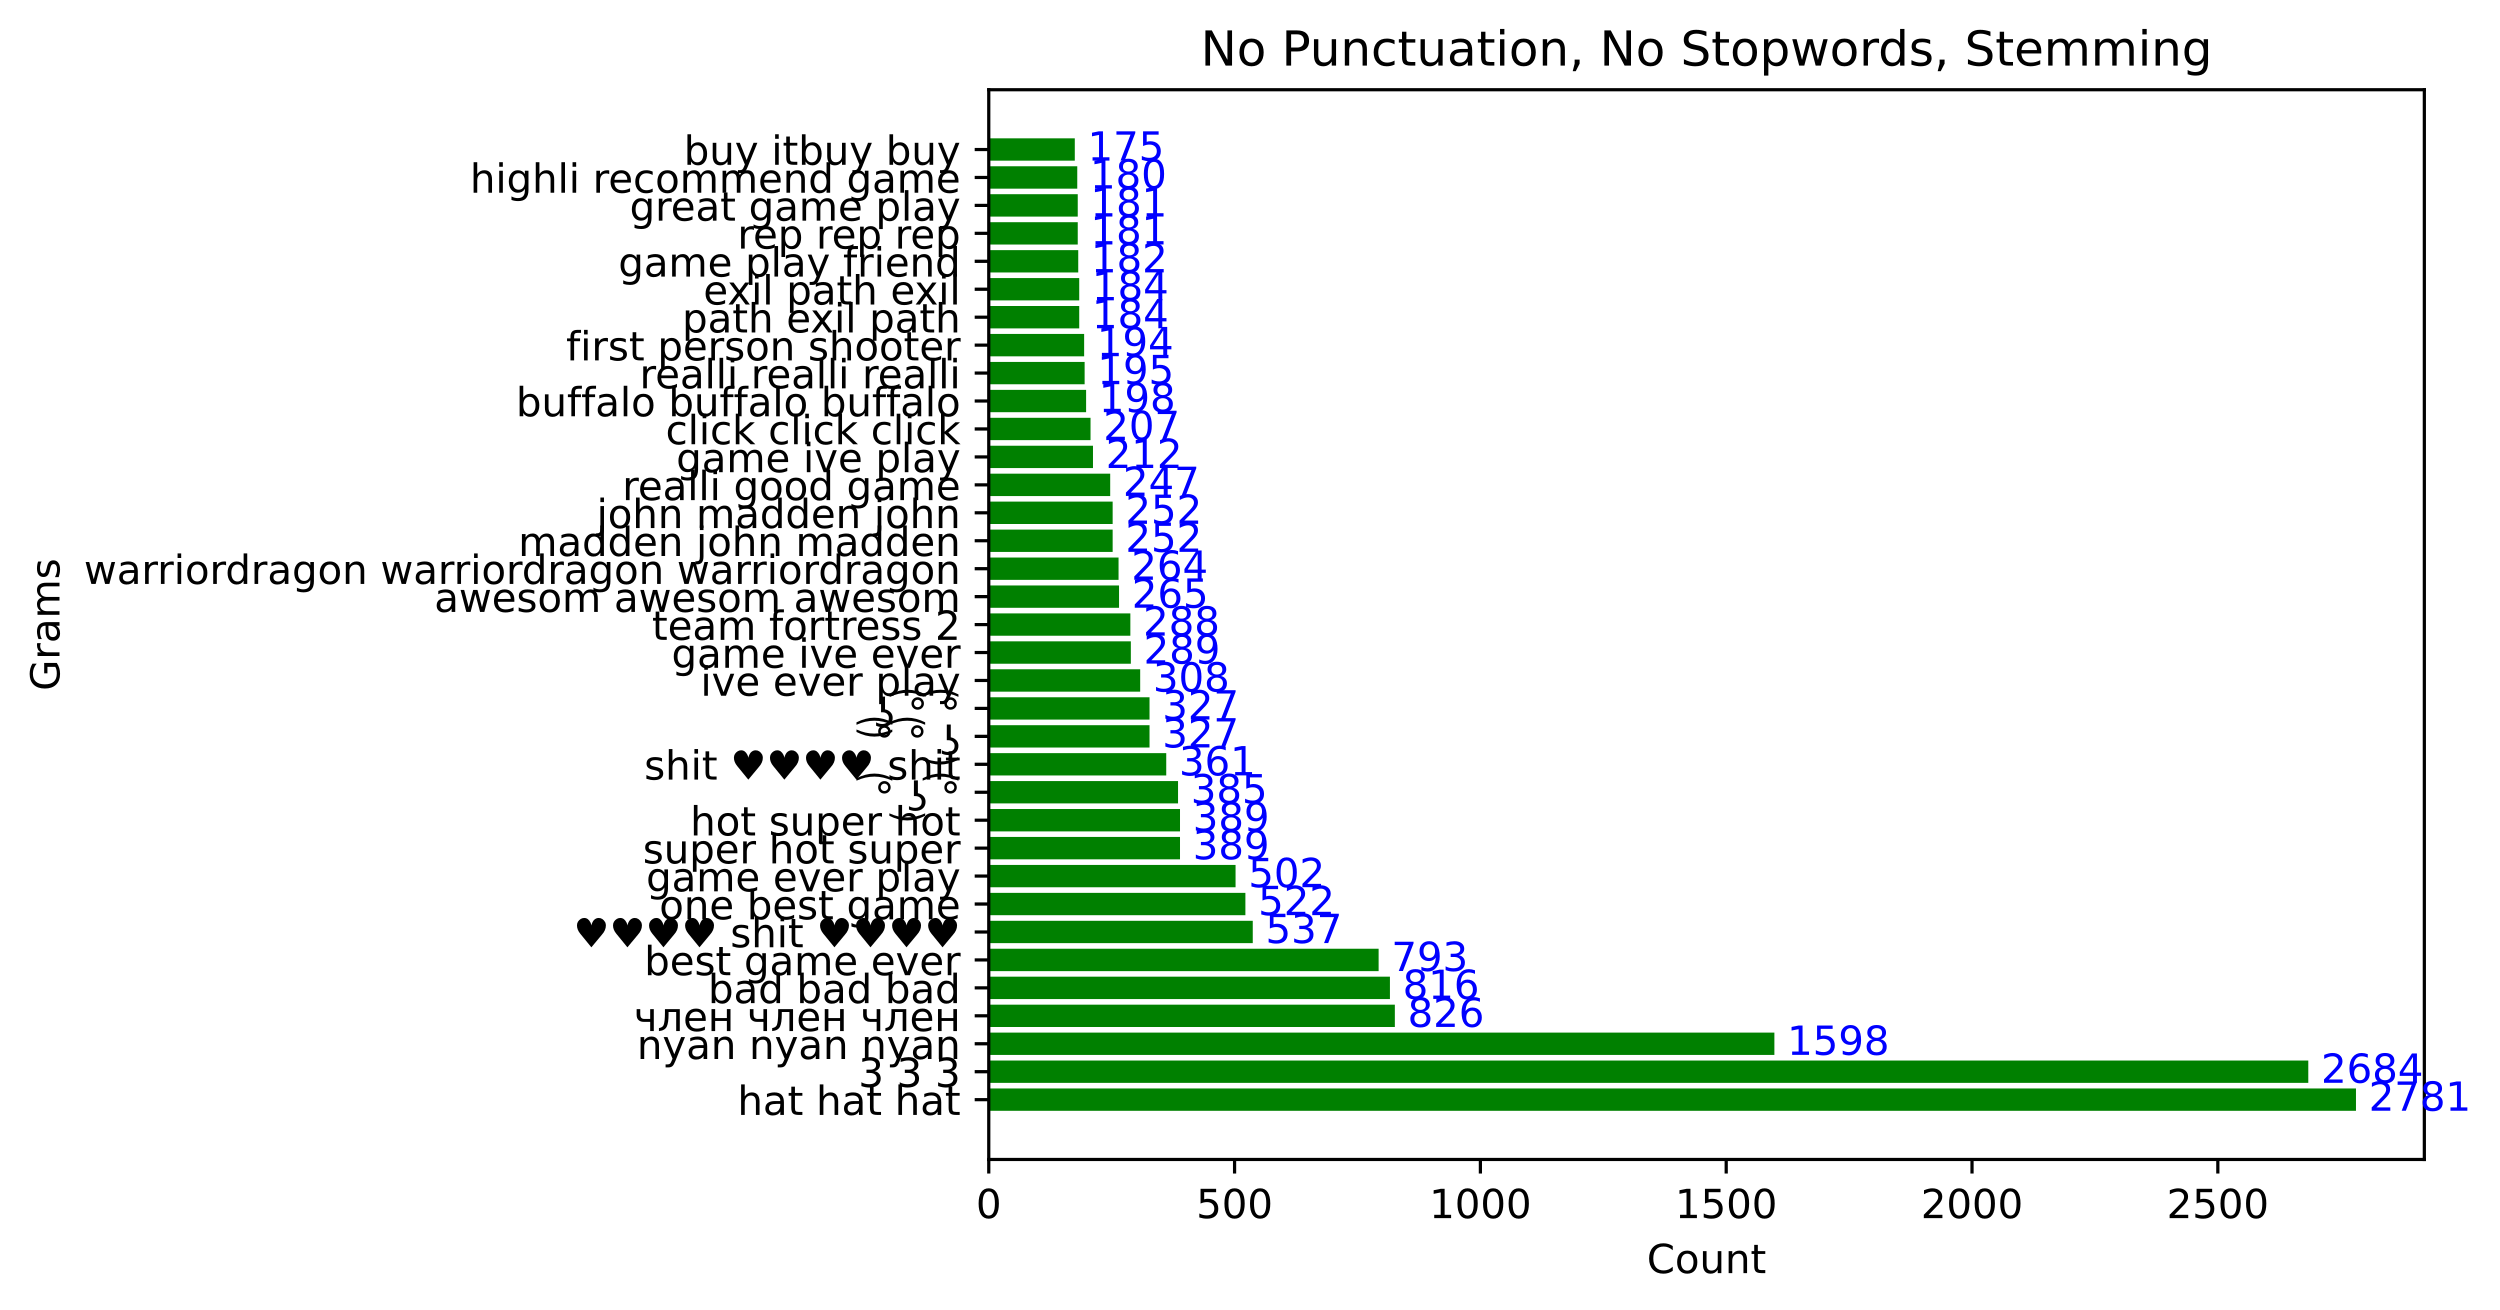 <?xml version="1.0" encoding="utf-8" standalone="no"?>
<!DOCTYPE svg PUBLIC "-//W3C//DTD SVG 1.1//EN"
  "http://www.w3.org/Graphics/SVG/1.1/DTD/svg11.dtd">
<!-- Created with matplotlib (https://matplotlib.org/) -->
<svg height="325.986pt" version="1.1" viewBox="0 0 621.911 325.986" width="621.911pt" xmlns="http://www.w3.org/2000/svg" xmlns:xlink="http://www.w3.org/1999/xlink">
 <defs>
  <style type="text/css">
*{stroke-linecap:butt;stroke-linejoin:round;}
  </style>
 </defs>
 <g id="figure_1">
  <g id="patch_1">
   <path d="M -0 325.986 
L 621.911 325.986 
L 621.911 0 
L -0 0 
z
" style="fill:#ffffff;"/>
  </g>
  <g id="axes_1">
   <g id="patch_2">
    <path d="M 245.969 288.43 
L 603.089 288.43 
L 603.089 22.318 
L 245.969 22.318 
z
" style="fill:#ffffff;"/>
   </g>
   <g id="patch_3">
    <path clip-path="url(#pcedc4119c8)" d="M 245.969 276.334 
L 586.083 276.334 
L 586.083 270.773 
L 245.969 270.773 
z
" style="fill:#008000;"/>
   </g>
   <g id="patch_4">
    <path clip-path="url(#pcedc4119c8)" d="M 245.969 269.382 
L 574.22 269.382 
L 574.22 263.821 
L 245.969 263.821 
z
" style="fill:#008000;"/>
   </g>
   <g id="patch_5">
    <path clip-path="url(#pcedc4119c8)" d="M 245.969 262.431 
L 441.403 262.431 
L 441.403 256.869 
L 245.969 256.869 
z
" style="fill:#008000;"/>
   </g>
   <g id="patch_6">
    <path clip-path="url(#pcedc4119c8)" d="M 245.969 255.479 
L 346.988 255.479 
L 346.988 249.918 
L 245.969 249.918 
z
" style="fill:#008000;"/>
   </g>
   <g id="patch_7">
    <path clip-path="url(#pcedc4119c8)" d="M 245.969 248.527 
L 345.765 248.527 
L 345.765 242.966 
L 245.969 242.966 
z
" style="fill:#008000;"/>
   </g>
   <g id="patch_8">
    <path clip-path="url(#pcedc4119c8)" d="M 245.969 241.576 
L 342.952 241.576 
L 342.952 236.014 
L 245.969 236.014 
z
" style="fill:#008000;"/>
   </g>
   <g id="patch_9">
    <path clip-path="url(#pcedc4119c8)" d="M 245.969 234.624 
L 311.643 234.624 
L 311.643 229.062 
L 245.969 229.062 
z
" style="fill:#008000;"/>
   </g>
   <g id="patch_10">
    <path clip-path="url(#pcedc4119c8)" d="M 245.969 227.672 
L 309.809 227.672 
L 309.809 222.111 
L 245.969 222.111 
z
" style="fill:#008000;"/>
   </g>
   <g id="patch_11">
    <path clip-path="url(#pcedc4119c8)" d="M 245.969 220.72 
L 307.363 220.72 
L 307.363 215.159 
L 245.969 215.159 
z
" style="fill:#008000;"/>
   </g>
   <g id="patch_12">
    <path clip-path="url(#pcedc4119c8)" d="M 245.969 213.769 
L 293.543 213.769 
L 293.543 208.207 
L 245.969 208.207 
z
" style="fill:#008000;"/>
   </g>
   <g id="patch_13">
    <path clip-path="url(#pcedc4119c8)" d="M 245.969 206.817 
L 293.543 206.817 
L 293.543 201.256 
L 245.969 201.256 
z
" style="fill:#008000;"/>
   </g>
   <g id="patch_14">
    <path clip-path="url(#pcedc4119c8)" d="M 245.969 199.865 
L 293.054 199.865 
L 293.054 194.304 
L 245.969 194.304 
z
" style="fill:#008000;"/>
   </g>
   <g id="patch_15">
    <path clip-path="url(#pcedc4119c8)" d="M 245.969 192.913 
L 290.119 192.913 
L 290.119 187.352 
L 245.969 187.352 
z
" style="fill:#008000;"/>
   </g>
   <g id="patch_16">
    <path clip-path="url(#pcedc4119c8)" d="M 245.969 185.962 
L 285.961 185.962 
L 285.961 180.4 
L 245.969 180.4 
z
" style="fill:#008000;"/>
   </g>
   <g id="patch_17">
    <path clip-path="url(#pcedc4119c8)" d="M 245.969 179.01 
L 285.961 179.01 
L 285.961 173.449 
L 245.969 173.449 
z
" style="fill:#008000;"/>
   </g>
   <g id="patch_18">
    <path clip-path="url(#pcedc4119c8)" d="M 245.969 172.058 
L 283.637 172.058 
L 283.637 166.497 
L 245.969 166.497 
z
" style="fill:#008000;"/>
   </g>
   <g id="patch_19">
    <path clip-path="url(#pcedc4119c8)" d="M 245.969 165.107 
L 281.313 165.107 
L 281.313 159.545 
L 245.969 159.545 
z
" style="fill:#008000;"/>
   </g>
   <g id="patch_20">
    <path clip-path="url(#pcedc4119c8)" d="M 245.969 158.155 
L 281.191 158.155 
L 281.191 152.593 
L 245.969 152.593 
z
" style="fill:#008000;"/>
   </g>
   <g id="patch_21">
    <path clip-path="url(#pcedc4119c8)" d="M 245.969 151.203 
L 278.378 151.203 
L 278.378 145.642 
L 245.969 145.642 
z
" style="fill:#008000;"/>
   </g>
   <g id="patch_22">
    <path clip-path="url(#pcedc4119c8)" d="M 245.969 144.251 
L 278.256 144.251 
L 278.256 138.69 
L 245.969 138.69 
z
" style="fill:#008000;"/>
   </g>
   <g id="patch_23">
    <path clip-path="url(#pcedc4119c8)" d="M 245.969 137.3 
L 276.788 137.3 
L 276.788 131.738 
L 245.969 131.738 
z
" style="fill:#008000;"/>
   </g>
   <g id="patch_24">
    <path clip-path="url(#pcedc4119c8)" d="M 245.969 130.348 
L 276.788 130.348 
L 276.788 124.787 
L 245.969 124.787 
z
" style="fill:#008000;"/>
   </g>
   <g id="patch_25">
    <path clip-path="url(#pcedc4119c8)" d="M 245.969 123.396 
L 276.177 123.396 
L 276.177 117.835 
L 245.969 117.835 
z
" style="fill:#008000;"/>
   </g>
   <g id="patch_26">
    <path clip-path="url(#pcedc4119c8)" d="M 245.969 116.444 
L 271.896 116.444 
L 271.896 110.883 
L 245.969 110.883 
z
" style="fill:#008000;"/>
   </g>
   <g id="patch_27">
    <path clip-path="url(#pcedc4119c8)" d="M 245.969 109.493 
L 271.285 109.493 
L 271.285 103.931 
L 245.969 103.931 
z
" style="fill:#008000;"/>
   </g>
   <g id="patch_28">
    <path clip-path="url(#pcedc4119c8)" d="M 245.969 102.541 
L 270.184 102.541 
L 270.184 96.98 
L 245.969 96.98 
z
" style="fill:#008000;"/>
   </g>
   <g id="patch_29">
    <path clip-path="url(#pcedc4119c8)" d="M 245.969 95.589 
L 269.817 95.589 
L 269.817 90.028 
L 245.969 90.028 
z
" style="fill:#008000;"/>
   </g>
   <g id="patch_30">
    <path clip-path="url(#pcedc4119c8)" d="M 245.969 88.638 
L 269.695 88.638 
L 269.695 83.076 
L 245.969 83.076 
z
" style="fill:#008000;"/>
   </g>
   <g id="patch_31">
    <path clip-path="url(#pcedc4119c8)" d="M 245.969 81.686 
L 268.472 81.686 
L 268.472 76.124 
L 245.969 76.124 
z
" style="fill:#008000;"/>
   </g>
   <g id="patch_32">
    <path clip-path="url(#pcedc4119c8)" d="M 245.969 74.734 
L 268.472 74.734 
L 268.472 69.173 
L 245.969 69.173 
z
" style="fill:#008000;"/>
   </g>
   <g id="patch_33">
    <path clip-path="url(#pcedc4119c8)" d="M 245.969 67.782 
L 268.227 67.782 
L 268.227 62.221 
L 245.969 62.221 
z
" style="fill:#008000;"/>
   </g>
   <g id="patch_34">
    <path clip-path="url(#pcedc4119c8)" d="M 245.969 60.831 
L 268.105 60.831 
L 268.105 55.269 
L 245.969 55.269 
z
" style="fill:#008000;"/>
   </g>
   <g id="patch_35">
    <path clip-path="url(#pcedc4119c8)" d="M 245.969 53.879 
L 268.105 53.879 
L 268.105 48.318 
L 245.969 48.318 
z
" style="fill:#008000;"/>
   </g>
   <g id="patch_36">
    <path clip-path="url(#pcedc4119c8)" d="M 245.969 46.927 
L 267.983 46.927 
L 267.983 41.366 
L 245.969 41.366 
z
" style="fill:#008000;"/>
   </g>
   <g id="patch_37">
    <path clip-path="url(#pcedc4119c8)" d="M 245.969 39.976 
L 267.371 39.976 
L 267.371 34.414 
L 245.969 34.414 
z
" style="fill:#008000;"/>
   </g>
   <g id="matplotlib.axis_1">
    <g id="xtick_1">
     <g id="line2d_1">
      <defs>
       <path d="M 0 0 
L 0 3.5 
" id="mdc3bf6d14a" style="stroke:#000000;stroke-width:0.8;"/>
      </defs>
      <g>
       <use style="stroke:#000000;stroke-width:0.8;" x="245.969" xlink:href="#mdc3bf6d14a" y="288.43"/>
      </g>
     </g>
     <g id="text_1">
      <!-- 0 -->
      <defs>
       <path d="M 31.781 66.406 
Q 24.172 66.406 20.328 58.906 
Q 16.5 51.422 16.5 36.375 
Q 16.5 21.391 20.328 13.891 
Q 24.172 6.391 31.781 6.391 
Q 39.453 6.391 43.281 13.891 
Q 47.125 21.391 47.125 36.375 
Q 47.125 51.422 43.281 58.906 
Q 39.453 66.406 31.781 66.406 
z
M 31.781 74.219 
Q 44.047 74.219 50.516 64.516 
Q 56.984 54.828 56.984 36.375 
Q 56.984 17.969 50.516 8.266 
Q 44.047 -1.422 31.781 -1.422 
Q 19.531 -1.422 13.062 8.266 
Q 6.594 17.969 6.594 36.375 
Q 6.594 54.828 13.062 64.516 
Q 19.531 74.219 31.781 74.219 
z
" id="DejaVuSans-48"/>
      </defs>
      <g transform="translate(242.787 303.029)scale(0.1 -0.1)">
       <use xlink:href="#DejaVuSans-48"/>
      </g>
     </g>
    </g>
    <g id="xtick_2">
     <g id="line2d_2">
      <g>
       <use style="stroke:#000000;stroke-width:0.8;" x="307.118" xlink:href="#mdc3bf6d14a" y="288.43"/>
      </g>
     </g>
     <g id="text_2">
      <!-- 500 -->
      <defs>
       <path d="M 10.797 72.906 
L 49.516 72.906 
L 49.516 64.594 
L 19.828 64.594 
L 19.828 46.734 
Q 21.969 47.469 24.109 47.828 
Q 26.266 48.188 28.422 48.188 
Q 40.625 48.188 47.75 41.5 
Q 54.891 34.812 54.891 23.391 
Q 54.891 11.625 47.562 5.094 
Q 40.234 -1.422 26.906 -1.422 
Q 22.312 -1.422 17.547 -0.641 
Q 12.797 0.141 7.719 1.703 
L 7.719 11.625 
Q 12.109 9.234 16.797 8.062 
Q 21.484 6.891 26.703 6.891 
Q 35.156 6.891 40.078 11.328 
Q 45.016 15.766 45.016 23.391 
Q 45.016 31 40.078 35.438 
Q 35.156 39.891 26.703 39.891 
Q 22.75 39.891 18.812 39.016 
Q 14.891 38.141 10.797 36.281 
z
" id="DejaVuSans-53"/>
      </defs>
      <g transform="translate(297.575 303.029)scale(0.1 -0.1)">
       <use xlink:href="#DejaVuSans-53"/>
       <use x="63.623" xlink:href="#DejaVuSans-48"/>
       <use x="127.246" xlink:href="#DejaVuSans-48"/>
      </g>
     </g>
    </g>
    <g id="xtick_3">
     <g id="line2d_3">
      <g>
       <use style="stroke:#000000;stroke-width:0.8;" x="368.268" xlink:href="#mdc3bf6d14a" y="288.43"/>
      </g>
     </g>
     <g id="text_3">
      <!-- 1000 -->
      <defs>
       <path d="M 12.406 8.297 
L 28.516 8.297 
L 28.516 63.922 
L 10.984 60.406 
L 10.984 69.391 
L 28.422 72.906 
L 38.281 72.906 
L 38.281 8.297 
L 54.391 8.297 
L 54.391 0 
L 12.406 0 
z
" id="DejaVuSans-49"/>
      </defs>
      <g transform="translate(355.543 303.029)scale(0.1 -0.1)">
       <use xlink:href="#DejaVuSans-49"/>
       <use x="63.623" xlink:href="#DejaVuSans-48"/>
       <use x="127.246" xlink:href="#DejaVuSans-48"/>
       <use x="190.869" xlink:href="#DejaVuSans-48"/>
      </g>
     </g>
    </g>
    <g id="xtick_4">
     <g id="line2d_4">
      <g>
       <use style="stroke:#000000;stroke-width:0.8;" x="429.418" xlink:href="#mdc3bf6d14a" y="288.43"/>
      </g>
     </g>
     <g id="text_4">
      <!-- 1500 -->
      <g transform="translate(416.693 303.029)scale(0.1 -0.1)">
       <use xlink:href="#DejaVuSans-49"/>
       <use x="63.623" xlink:href="#DejaVuSans-53"/>
       <use x="127.246" xlink:href="#DejaVuSans-48"/>
       <use x="190.869" xlink:href="#DejaVuSans-48"/>
      </g>
     </g>
    </g>
    <g id="xtick_5">
     <g id="line2d_5">
      <g>
       <use style="stroke:#000000;stroke-width:0.8;" x="490.567" xlink:href="#mdc3bf6d14a" y="288.43"/>
      </g>
     </g>
     <g id="text_5">
      <!-- 2000 -->
      <defs>
       <path d="M 19.188 8.297 
L 53.609 8.297 
L 53.609 0 
L 7.328 0 
L 7.328 8.297 
Q 12.938 14.109 22.625 23.891 
Q 32.328 33.688 34.812 36.531 
Q 39.547 41.844 41.422 45.531 
Q 43.312 49.219 43.312 52.781 
Q 43.312 58.594 39.234 62.25 
Q 35.156 65.922 28.609 65.922 
Q 23.969 65.922 18.812 64.312 
Q 13.672 62.703 7.812 59.422 
L 7.812 69.391 
Q 13.766 71.781 18.938 73 
Q 24.125 74.219 28.422 74.219 
Q 39.75 74.219 46.484 68.547 
Q 53.219 62.891 53.219 53.422 
Q 53.219 48.922 51.531 44.891 
Q 49.859 40.875 45.406 35.406 
Q 44.188 33.984 37.641 27.219 
Q 31.109 20.453 19.188 8.297 
z
" id="DejaVuSans-50"/>
      </defs>
      <g transform="translate(477.842 303.029)scale(0.1 -0.1)">
       <use xlink:href="#DejaVuSans-50"/>
       <use x="63.623" xlink:href="#DejaVuSans-48"/>
       <use x="127.246" xlink:href="#DejaVuSans-48"/>
       <use x="190.869" xlink:href="#DejaVuSans-48"/>
      </g>
     </g>
    </g>
    <g id="xtick_6">
     <g id="line2d_6">
      <g>
       <use style="stroke:#000000;stroke-width:0.8;" x="551.717" xlink:href="#mdc3bf6d14a" y="288.43"/>
      </g>
     </g>
     <g id="text_6">
      <!-- 2500 -->
      <g transform="translate(538.992 303.029)scale(0.1 -0.1)">
       <use xlink:href="#DejaVuSans-50"/>
       <use x="63.623" xlink:href="#DejaVuSans-53"/>
       <use x="127.246" xlink:href="#DejaVuSans-48"/>
       <use x="190.869" xlink:href="#DejaVuSans-48"/>
      </g>
     </g>
    </g>
    <g id="text_7">
     <!-- Count -->
     <defs>
      <path d="M 64.406 67.281 
L 64.406 56.891 
Q 59.422 61.531 53.781 63.812 
Q 48.141 66.109 41.797 66.109 
Q 29.297 66.109 22.656 58.469 
Q 16.016 50.828 16.016 36.375 
Q 16.016 21.969 22.656 14.328 
Q 29.297 6.688 41.797 6.688 
Q 48.141 6.688 53.781 8.984 
Q 59.422 11.281 64.406 15.922 
L 64.406 5.609 
Q 59.234 2.094 53.438 0.328 
Q 47.656 -1.422 41.219 -1.422 
Q 24.656 -1.422 15.125 8.703 
Q 5.609 18.844 5.609 36.375 
Q 5.609 53.953 15.125 64.078 
Q 24.656 74.219 41.219 74.219 
Q 47.75 74.219 53.531 72.484 
Q 59.328 70.75 64.406 67.281 
z
" id="DejaVuSans-67"/>
      <path d="M 30.609 48.391 
Q 23.391 48.391 19.188 42.75 
Q 14.984 37.109 14.984 27.297 
Q 14.984 17.484 19.156 11.844 
Q 23.344 6.203 30.609 6.203 
Q 37.797 6.203 41.984 11.859 
Q 46.188 17.531 46.188 27.297 
Q 46.188 37.016 41.984 42.703 
Q 37.797 48.391 30.609 48.391 
z
M 30.609 56 
Q 42.328 56 49.016 48.375 
Q 55.719 40.766 55.719 27.297 
Q 55.719 13.875 49.016 6.219 
Q 42.328 -1.422 30.609 -1.422 
Q 18.844 -1.422 12.172 6.219 
Q 5.516 13.875 5.516 27.297 
Q 5.516 40.766 12.172 48.375 
Q 18.844 56 30.609 56 
z
" id="DejaVuSans-111"/>
      <path d="M 8.5 21.578 
L 8.5 54.688 
L 17.484 54.688 
L 17.484 21.922 
Q 17.484 14.156 20.5 10.266 
Q 23.531 6.391 29.594 6.391 
Q 36.859 6.391 41.078 11.031 
Q 45.312 15.672 45.312 23.688 
L 45.312 54.688 
L 54.297 54.688 
L 54.297 0 
L 45.312 0 
L 45.312 8.406 
Q 42.047 3.422 37.719 1 
Q 33.406 -1.422 27.688 -1.422 
Q 18.266 -1.422 13.375 4.438 
Q 8.5 10.297 8.5 21.578 
z
M 31.109 56 
z
" id="DejaVuSans-117"/>
      <path d="M 54.891 33.016 
L 54.891 0 
L 45.906 0 
L 45.906 32.719 
Q 45.906 40.484 42.875 44.328 
Q 39.844 48.188 33.797 48.188 
Q 26.516 48.188 22.312 43.547 
Q 18.109 38.922 18.109 30.906 
L 18.109 0 
L 9.078 0 
L 9.078 54.688 
L 18.109 54.688 
L 18.109 46.188 
Q 21.344 51.125 25.703 53.562 
Q 30.078 56 35.797 56 
Q 45.219 56 50.047 50.172 
Q 54.891 44.344 54.891 33.016 
z
" id="DejaVuSans-110"/>
      <path d="M 18.312 70.219 
L 18.312 54.688 
L 36.812 54.688 
L 36.812 47.703 
L 18.312 47.703 
L 18.312 18.016 
Q 18.312 11.328 20.141 9.422 
Q 21.969 7.516 27.594 7.516 
L 36.812 7.516 
L 36.812 0 
L 27.594 0 
Q 17.188 0 13.234 3.875 
Q 9.281 7.766 9.281 18.016 
L 9.281 47.703 
L 2.688 47.703 
L 2.688 54.688 
L 9.281 54.688 
L 9.281 70.219 
z
" id="DejaVuSans-116"/>
     </defs>
     <g transform="translate(409.68 316.707)scale(0.1 -0.1)">
      <use xlink:href="#DejaVuSans-67"/>
      <use x="69.824" xlink:href="#DejaVuSans-111"/>
      <use x="131.006" xlink:href="#DejaVuSans-117"/>
      <use x="194.385" xlink:href="#DejaVuSans-110"/>
      <use x="257.764" xlink:href="#DejaVuSans-116"/>
     </g>
    </g>
   </g>
   <g id="matplotlib.axis_2">
    <g id="ytick_1">
     <g id="line2d_7">
      <defs>
       <path d="M 0 0 
L -3.5 0 
" id="m69d3350781" style="stroke:#000000;stroke-width:0.8;"/>
      </defs>
      <g>
       <use style="stroke:#000000;stroke-width:0.8;" x="245.969" xlink:href="#m69d3350781" y="273.553"/>
      </g>
     </g>
     <g id="text_8">
      <!-- hat hat hat -->
      <defs>
       <path d="M 54.891 33.016 
L 54.891 0 
L 45.906 0 
L 45.906 32.719 
Q 45.906 40.484 42.875 44.328 
Q 39.844 48.188 33.797 48.188 
Q 26.516 48.188 22.312 43.547 
Q 18.109 38.922 18.109 30.906 
L 18.109 0 
L 9.078 0 
L 9.078 75.984 
L 18.109 75.984 
L 18.109 46.188 
Q 21.344 51.125 25.703 53.562 
Q 30.078 56 35.797 56 
Q 45.219 56 50.047 50.172 
Q 54.891 44.344 54.891 33.016 
z
" id="DejaVuSans-104"/>
       <path d="M 34.281 27.484 
Q 23.391 27.484 19.188 25 
Q 14.984 22.516 14.984 16.5 
Q 14.984 11.719 18.141 8.906 
Q 21.297 6.109 26.703 6.109 
Q 34.188 6.109 38.703 11.406 
Q 43.219 16.703 43.219 25.484 
L 43.219 27.484 
z
M 52.203 31.203 
L 52.203 0 
L 43.219 0 
L 43.219 8.297 
Q 40.141 3.328 35.547 0.953 
Q 30.953 -1.422 24.312 -1.422 
Q 15.922 -1.422 10.953 3.297 
Q 6 8.016 6 15.922 
Q 6 25.141 12.172 29.828 
Q 18.359 34.516 30.609 34.516 
L 43.219 34.516 
L 43.219 35.406 
Q 43.219 41.609 39.141 45 
Q 35.062 48.391 27.688 48.391 
Q 23 48.391 18.547 47.266 
Q 14.109 46.141 10.016 43.891 
L 10.016 52.203 
Q 14.938 54.109 19.578 55.047 
Q 24.219 56 28.609 56 
Q 40.484 56 46.344 49.844 
Q 52.203 43.703 52.203 31.203 
z
" id="DejaVuSans-97"/>
       <path id="DejaVuSans-32"/>
      </defs>
      <g transform="translate(183.455 277.353)scale(0.1 -0.1)">
       <use xlink:href="#DejaVuSans-104"/>
       <use x="63.379" xlink:href="#DejaVuSans-97"/>
       <use x="124.658" xlink:href="#DejaVuSans-116"/>
       <use x="163.867" xlink:href="#DejaVuSans-32"/>
       <use x="195.654" xlink:href="#DejaVuSans-104"/>
       <use x="259.033" xlink:href="#DejaVuSans-97"/>
       <use x="320.312" xlink:href="#DejaVuSans-116"/>
       <use x="359.521" xlink:href="#DejaVuSans-32"/>
       <use x="391.309" xlink:href="#DejaVuSans-104"/>
       <use x="454.688" xlink:href="#DejaVuSans-97"/>
       <use x="515.967" xlink:href="#DejaVuSans-116"/>
      </g>
     </g>
    </g>
    <g id="ytick_2">
     <g id="line2d_8">
      <g>
       <use style="stroke:#000000;stroke-width:0.8;" x="245.969" xlink:href="#m69d3350781" y="266.602"/>
      </g>
     </g>
     <g id="text_9">
      <!-- 3 3 3 -->
      <defs>
       <path d="M 40.578 39.312 
Q 47.656 37.797 51.625 33 
Q 55.609 28.219 55.609 21.188 
Q 55.609 10.406 48.188 4.484 
Q 40.766 -1.422 27.094 -1.422 
Q 22.516 -1.422 17.656 -0.516 
Q 12.797 0.391 7.625 2.203 
L 7.625 11.719 
Q 11.719 9.328 16.594 8.109 
Q 21.484 6.891 26.812 6.891 
Q 36.078 6.891 40.938 10.547 
Q 45.797 14.203 45.797 21.188 
Q 45.797 27.641 41.281 31.266 
Q 36.766 34.906 28.719 34.906 
L 20.219 34.906 
L 20.219 43.016 
L 29.109 43.016 
Q 36.375 43.016 40.234 45.922 
Q 44.094 48.828 44.094 54.297 
Q 44.094 59.906 40.109 62.906 
Q 36.141 65.922 28.719 65.922 
Q 24.656 65.922 20.016 65.031 
Q 15.375 64.156 9.812 62.312 
L 9.812 71.094 
Q 15.438 72.656 20.344 73.438 
Q 25.25 74.219 29.594 74.219 
Q 40.828 74.219 47.359 69.109 
Q 53.906 64.016 53.906 55.328 
Q 53.906 49.266 50.438 45.094 
Q 46.969 40.922 40.578 39.312 
z
" id="DejaVuSans-51"/>
      </defs>
      <g transform="translate(213.525 270.401)scale(0.1 -0.1)">
       <use xlink:href="#DejaVuSans-51"/>
       <use x="63.623" xlink:href="#DejaVuSans-32"/>
       <use x="95.41" xlink:href="#DejaVuSans-51"/>
       <use x="159.033" xlink:href="#DejaVuSans-32"/>
       <use x="190.82" xlink:href="#DejaVuSans-51"/>
      </g>
     </g>
    </g>
    <g id="ytick_3">
     <g id="line2d_9">
      <g>
       <use style="stroke:#000000;stroke-width:0.8;" x="245.969" xlink:href="#m69d3350781" y="259.65"/>
      </g>
     </g>
     <g id="text_10">
      <!-- nyan nyan nyan -->
      <defs>
       <path d="M 32.172 -5.078 
Q 28.375 -14.844 24.75 -17.812 
Q 21.141 -20.797 15.094 -20.797 
L 7.906 -20.797 
L 7.906 -13.281 
L 13.188 -13.281 
Q 16.891 -13.281 18.938 -11.516 
Q 21 -9.766 23.484 -3.219 
L 25.094 0.875 
L 2.984 54.688 
L 12.5 54.688 
L 29.594 11.922 
L 46.688 54.688 
L 56.203 54.688 
z
" id="DejaVuSans-121"/>
      </defs>
      <g transform="translate(158.447 263.449)scale(0.1 -0.1)">
       <use xlink:href="#DejaVuSans-110"/>
       <use x="63.379" xlink:href="#DejaVuSans-121"/>
       <use x="122.559" xlink:href="#DejaVuSans-97"/>
       <use x="183.838" xlink:href="#DejaVuSans-110"/>
       <use x="247.217" xlink:href="#DejaVuSans-32"/>
       <use x="279.004" xlink:href="#DejaVuSans-110"/>
       <use x="342.383" xlink:href="#DejaVuSans-121"/>
       <use x="401.562" xlink:href="#DejaVuSans-97"/>
       <use x="462.842" xlink:href="#DejaVuSans-110"/>
       <use x="526.221" xlink:href="#DejaVuSans-32"/>
       <use x="558.008" xlink:href="#DejaVuSans-110"/>
       <use x="621.387" xlink:href="#DejaVuSans-121"/>
       <use x="680.566" xlink:href="#DejaVuSans-97"/>
       <use x="741.846" xlink:href="#DejaVuSans-110"/>
      </g>
     </g>
    </g>
    <g id="ytick_4">
     <g id="line2d_10">
      <g>
       <use style="stroke:#000000;stroke-width:0.8;" x="245.969" xlink:href="#m69d3350781" y="252.698"/>
      </g>
     </g>
     <g id="text_11">
      <!-- член член член -->
      <defs>
       <path d="M 41.016 0 
L 41.016 23 
L 24.266 23 
Q 16.797 23 11.812 27.641 
Q 7.328 31.844 7.328 40.828 
L 7.328 54.688 
L 16.312 54.688 
L 16.312 41.656 
Q 16.312 35.938 18.844 33.062 
Q 21.438 30.172 26.516 30.172 
L 41.016 30.172 
L 41.016 54.688 
L 50 54.688 
L 50 0 
z
" id="DejaVuSans-1095"/>
       <path d="M 3.719 0 
L 3.719 7.469 
Q 12.594 8.844 15.328 14.984 
Q 18.656 23.641 18.656 45.75 
L 18.656 54.688 
L 55.609 54.688 
L 55.609 0 
L 46.625 0 
L 46.625 47.516 
L 27.641 47.516 
L 27.641 42.094 
Q 27.641 21 23.344 11.531 
Q 18.75 1.422 3.719 0 
z
" id="DejaVuSans-1083"/>
       <path d="M 56.203 29.594 
L 56.203 25.203 
L 14.891 25.203 
Q 15.484 15.922 20.484 11.062 
Q 25.484 6.203 34.422 6.203 
Q 39.594 6.203 44.453 7.469 
Q 49.312 8.734 54.109 11.281 
L 54.109 2.781 
Q 49.266 0.734 44.188 -0.344 
Q 39.109 -1.422 33.891 -1.422 
Q 20.797 -1.422 13.156 6.188 
Q 5.516 13.812 5.516 26.812 
Q 5.516 40.234 12.766 48.109 
Q 20.016 56 32.328 56 
Q 43.359 56 49.781 48.891 
Q 56.203 41.797 56.203 29.594 
z
M 47.219 32.234 
Q 47.125 39.594 43.094 43.984 
Q 39.062 48.391 32.422 48.391 
Q 24.906 48.391 20.391 44.141 
Q 15.875 39.891 15.188 32.172 
z
" id="DejaVuSans-1077"/>
       <path d="M 9.078 54.688 
L 18.109 54.688 
L 18.109 32.375 
L 47.266 32.375 
L 47.266 54.688 
L 56.297 54.688 
L 56.297 0 
L 47.266 0 
L 47.266 25.203 
L 18.109 25.203 
L 18.109 0 
L 9.078 0 
z
" id="DejaVuSans-1085"/>
      </defs>
      <g transform="translate(157.641 256.497)scale(0.1 -0.1)">
       <use xlink:href="#DejaVuSans-1095"/>
       <use x="59.082" xlink:href="#DejaVuSans-1083"/>
       <use x="122.998" xlink:href="#DejaVuSans-1077"/>
       <use x="184.521" xlink:href="#DejaVuSans-1085"/>
       <use x="249.902" xlink:href="#DejaVuSans-32"/>
       <use x="281.689" xlink:href="#DejaVuSans-1095"/>
       <use x="340.771" xlink:href="#DejaVuSans-1083"/>
       <use x="404.688" xlink:href="#DejaVuSans-1077"/>
       <use x="466.211" xlink:href="#DejaVuSans-1085"/>
       <use x="531.592" xlink:href="#DejaVuSans-32"/>
       <use x="563.379" xlink:href="#DejaVuSans-1095"/>
       <use x="622.461" xlink:href="#DejaVuSans-1083"/>
       <use x="686.377" xlink:href="#DejaVuSans-1077"/>
       <use x="747.9" xlink:href="#DejaVuSans-1085"/>
      </g>
     </g>
    </g>
    <g id="ytick_5">
     <g id="line2d_11">
      <g>
       <use style="stroke:#000000;stroke-width:0.8;" x="245.969" xlink:href="#m69d3350781" y="245.747"/>
      </g>
     </g>
     <g id="text_12">
      <!-- bad bad bad -->
      <defs>
       <path d="M 48.688 27.297 
Q 48.688 37.203 44.609 42.844 
Q 40.531 48.484 33.406 48.484 
Q 26.266 48.484 22.188 42.844 
Q 18.109 37.203 18.109 27.297 
Q 18.109 17.391 22.188 11.75 
Q 26.266 6.109 33.406 6.109 
Q 40.531 6.109 44.609 11.75 
Q 48.688 17.391 48.688 27.297 
z
M 18.109 46.391 
Q 20.953 51.266 25.266 53.625 
Q 29.594 56 35.594 56 
Q 45.562 56 51.781 48.094 
Q 58.016 40.188 58.016 27.297 
Q 58.016 14.406 51.781 6.484 
Q 45.562 -1.422 35.594 -1.422 
Q 29.594 -1.422 25.266 0.953 
Q 20.953 3.328 18.109 8.203 
L 18.109 0 
L 9.078 0 
L 9.078 75.984 
L 18.109 75.984 
z
" id="DejaVuSans-98"/>
       <path d="M 45.406 46.391 
L 45.406 75.984 
L 54.391 75.984 
L 54.391 0 
L 45.406 0 
L 45.406 8.203 
Q 42.578 3.328 38.25 0.953 
Q 33.938 -1.422 27.875 -1.422 
Q 17.969 -1.422 11.734 6.484 
Q 5.516 14.406 5.516 27.297 
Q 5.516 40.188 11.734 48.094 
Q 17.969 56 27.875 56 
Q 33.938 56 38.25 53.625 
Q 42.578 51.266 45.406 46.391 
z
M 14.797 27.297 
Q 14.797 17.391 18.875 11.75 
Q 22.953 6.109 30.078 6.109 
Q 37.203 6.109 41.297 11.75 
Q 45.406 17.391 45.406 27.297 
Q 45.406 37.203 41.297 42.844 
Q 37.203 48.484 30.078 48.484 
Q 22.953 48.484 18.875 42.844 
Q 14.797 37.203 14.797 27.297 
z
" id="DejaVuSans-100"/>
      </defs>
      <g transform="translate(176.137 249.546)scale(0.1 -0.1)">
       <use xlink:href="#DejaVuSans-98"/>
       <use x="63.477" xlink:href="#DejaVuSans-97"/>
       <use x="124.756" xlink:href="#DejaVuSans-100"/>
       <use x="188.232" xlink:href="#DejaVuSans-32"/>
       <use x="220.02" xlink:href="#DejaVuSans-98"/>
       <use x="283.496" xlink:href="#DejaVuSans-97"/>
       <use x="344.775" xlink:href="#DejaVuSans-100"/>
       <use x="408.252" xlink:href="#DejaVuSans-32"/>
       <use x="440.039" xlink:href="#DejaVuSans-98"/>
       <use x="503.516" xlink:href="#DejaVuSans-97"/>
       <use x="564.795" xlink:href="#DejaVuSans-100"/>
      </g>
     </g>
    </g>
    <g id="ytick_6">
     <g id="line2d_12">
      <g>
       <use style="stroke:#000000;stroke-width:0.8;" x="245.969" xlink:href="#m69d3350781" y="238.795"/>
      </g>
     </g>
     <g id="text_13">
      <!-- best game ever -->
      <defs>
       <path d="M 56.203 29.594 
L 56.203 25.203 
L 14.891 25.203 
Q 15.484 15.922 20.484 11.062 
Q 25.484 6.203 34.422 6.203 
Q 39.594 6.203 44.453 7.469 
Q 49.312 8.734 54.109 11.281 
L 54.109 2.781 
Q 49.266 0.734 44.188 -0.344 
Q 39.109 -1.422 33.891 -1.422 
Q 20.797 -1.422 13.156 6.188 
Q 5.516 13.812 5.516 26.812 
Q 5.516 40.234 12.766 48.109 
Q 20.016 56 32.328 56 
Q 43.359 56 49.781 48.891 
Q 56.203 41.797 56.203 29.594 
z
M 47.219 32.234 
Q 47.125 39.594 43.094 43.984 
Q 39.062 48.391 32.422 48.391 
Q 24.906 48.391 20.391 44.141 
Q 15.875 39.891 15.188 32.172 
z
" id="DejaVuSans-101"/>
       <path d="M 44.281 53.078 
L 44.281 44.578 
Q 40.484 46.531 36.375 47.5 
Q 32.281 48.484 27.875 48.484 
Q 21.188 48.484 17.844 46.438 
Q 14.5 44.391 14.5 40.281 
Q 14.5 37.156 16.891 35.375 
Q 19.281 33.594 26.516 31.984 
L 29.594 31.297 
Q 39.156 29.25 43.188 25.516 
Q 47.219 21.781 47.219 15.094 
Q 47.219 7.469 41.188 3.016 
Q 35.156 -1.422 24.609 -1.422 
Q 20.219 -1.422 15.453 -0.562 
Q 10.688 0.297 5.422 2 
L 5.422 11.281 
Q 10.406 8.688 15.234 7.391 
Q 20.062 6.109 24.812 6.109 
Q 31.156 6.109 34.562 8.281 
Q 37.984 10.453 37.984 14.406 
Q 37.984 18.062 35.516 20.016 
Q 33.062 21.969 24.703 23.781 
L 21.578 24.516 
Q 13.234 26.266 9.516 29.906 
Q 5.812 33.547 5.812 39.891 
Q 5.812 47.609 11.281 51.797 
Q 16.75 56 26.812 56 
Q 31.781 56 36.172 55.266 
Q 40.578 54.547 44.281 53.078 
z
" id="DejaVuSans-115"/>
       <path d="M 45.406 27.984 
Q 45.406 37.75 41.375 43.109 
Q 37.359 48.484 30.078 48.484 
Q 22.859 48.484 18.828 43.109 
Q 14.797 37.75 14.797 27.984 
Q 14.797 18.266 18.828 12.891 
Q 22.859 7.516 30.078 7.516 
Q 37.359 7.516 41.375 12.891 
Q 45.406 18.266 45.406 27.984 
z
M 54.391 6.781 
Q 54.391 -7.172 48.188 -13.984 
Q 42 -20.797 29.203 -20.797 
Q 24.469 -20.797 20.266 -20.094 
Q 16.062 -19.391 12.109 -17.922 
L 12.109 -9.188 
Q 16.062 -11.328 19.922 -12.344 
Q 23.781 -13.375 27.781 -13.375 
Q 36.625 -13.375 41.016 -8.766 
Q 45.406 -4.156 45.406 5.172 
L 45.406 9.625 
Q 42.625 4.781 38.281 2.391 
Q 33.938 0 27.875 0 
Q 17.828 0 11.672 7.656 
Q 5.516 15.328 5.516 27.984 
Q 5.516 40.672 11.672 48.328 
Q 17.828 56 27.875 56 
Q 33.938 56 38.281 53.609 
Q 42.625 51.219 45.406 46.391 
L 45.406 54.688 
L 54.391 54.688 
z
" id="DejaVuSans-103"/>
       <path d="M 52 44.188 
Q 55.375 50.25 60.062 53.125 
Q 64.75 56 71.094 56 
Q 79.641 56 84.281 50.016 
Q 88.922 44.047 88.922 33.016 
L 88.922 0 
L 79.891 0 
L 79.891 32.719 
Q 79.891 40.578 77.094 44.375 
Q 74.312 48.188 68.609 48.188 
Q 61.625 48.188 57.562 43.547 
Q 53.516 38.922 53.516 30.906 
L 53.516 0 
L 44.484 0 
L 44.484 32.719 
Q 44.484 40.625 41.703 44.406 
Q 38.922 48.188 33.109 48.188 
Q 26.219 48.188 22.156 43.531 
Q 18.109 38.875 18.109 30.906 
L 18.109 0 
L 9.078 0 
L 9.078 54.688 
L 18.109 54.688 
L 18.109 46.188 
Q 21.188 51.219 25.484 53.609 
Q 29.781 56 35.688 56 
Q 41.656 56 45.828 52.969 
Q 50 49.953 52 44.188 
z
" id="DejaVuSans-109"/>
       <path d="M 2.984 54.688 
L 12.5 54.688 
L 29.594 8.797 
L 46.688 54.688 
L 56.203 54.688 
L 35.688 0 
L 23.484 0 
z
" id="DejaVuSans-118"/>
       <path d="M 41.109 46.297 
Q 39.594 47.172 37.812 47.578 
Q 36.031 48 33.891 48 
Q 26.266 48 22.188 43.047 
Q 18.109 38.094 18.109 28.812 
L 18.109 0 
L 9.078 0 
L 9.078 54.688 
L 18.109 54.688 
L 18.109 46.188 
Q 20.953 51.172 25.484 53.578 
Q 30.031 56 36.531 56 
Q 37.453 56 38.578 55.875 
Q 39.703 55.766 41.062 55.516 
z
" id="DejaVuSans-114"/>
      </defs>
      <g transform="translate(160.275 242.594)scale(0.1 -0.1)">
       <use xlink:href="#DejaVuSans-98"/>
       <use x="63.477" xlink:href="#DejaVuSans-101"/>
       <use x="125" xlink:href="#DejaVuSans-115"/>
       <use x="177.1" xlink:href="#DejaVuSans-116"/>
       <use x="216.309" xlink:href="#DejaVuSans-32"/>
       <use x="248.096" xlink:href="#DejaVuSans-103"/>
       <use x="311.572" xlink:href="#DejaVuSans-97"/>
       <use x="372.852" xlink:href="#DejaVuSans-109"/>
       <use x="470.264" xlink:href="#DejaVuSans-101"/>
       <use x="531.787" xlink:href="#DejaVuSans-32"/>
       <use x="563.574" xlink:href="#DejaVuSans-101"/>
       <use x="625.098" xlink:href="#DejaVuSans-118"/>
       <use x="684.277" xlink:href="#DejaVuSans-101"/>
       <use x="745.801" xlink:href="#DejaVuSans-114"/>
      </g>
     </g>
    </g>
    <g id="ytick_7">
     <g id="line2d_13">
      <g>
       <use style="stroke:#000000;stroke-width:0.8;" x="245.969" xlink:href="#m69d3350781" y="231.843"/>
      </g>
     </g>
     <g id="text_14">
      <!-- ♥♥♥♥ shit ♥♥♥♥ -->
      <defs>
       <path d="M 26.953 72.859 
Q 36.859 72.859 42.531 61.375 
Q 44.578 56.844 44.672 54.438 
L 44.828 54.438 
Q 46.531 62.359 51.031 67.578 
Q 56.297 72.859 62.891 72.859 
Q 73.094 72.859 79.25 61.922 
Q 80.812 57.859 80.812 54.297 
Q 80.812 42.094 70.656 31 
L 44.828 0 
L 44.531 0 
L 17.094 33.641 
Q 8.891 43.656 8.891 54.297 
Q 8.891 64.594 18.609 70.656 
Q 22.703 72.859 26.953 72.859 
z
" id="DejaVuSans-9829"/>
       <path d="M 9.422 54.688 
L 18.406 54.688 
L 18.406 0 
L 9.422 0 
z
M 9.422 75.984 
L 18.406 75.984 
L 18.406 64.594 
L 9.422 64.594 
z
" id="DejaVuSans-105"/>
      </defs>
      <g transform="translate(142.642 235.642)scale(0.1 -0.1)">
       <use xlink:href="#DejaVuSans-9829"/>
       <use x="89.648" xlink:href="#DejaVuSans-9829"/>
       <use x="179.297" xlink:href="#DejaVuSans-9829"/>
       <use x="268.945" xlink:href="#DejaVuSans-9829"/>
       <use x="358.594" xlink:href="#DejaVuSans-32"/>
       <use x="390.381" xlink:href="#DejaVuSans-115"/>
       <use x="442.48" xlink:href="#DejaVuSans-104"/>
       <use x="505.859" xlink:href="#DejaVuSans-105"/>
       <use x="533.643" xlink:href="#DejaVuSans-116"/>
       <use x="572.852" xlink:href="#DejaVuSans-32"/>
       <use x="604.639" xlink:href="#DejaVuSans-9829"/>
       <use x="694.287" xlink:href="#DejaVuSans-9829"/>
       <use x="783.936" xlink:href="#DejaVuSans-9829"/>
       <use x="873.584" xlink:href="#DejaVuSans-9829"/>
      </g>
     </g>
    </g>
    <g id="ytick_8">
     <g id="line2d_14">
      <g>
       <use style="stroke:#000000;stroke-width:0.8;" x="245.969" xlink:href="#m69d3350781" y="224.891"/>
      </g>
     </g>
     <g id="text_15">
      <!-- one best game -->
      <g transform="translate(164.002 228.691)scale(0.1 -0.1)">
       <use xlink:href="#DejaVuSans-111"/>
       <use x="61.182" xlink:href="#DejaVuSans-110"/>
       <use x="124.561" xlink:href="#DejaVuSans-101"/>
       <use x="186.084" xlink:href="#DejaVuSans-32"/>
       <use x="217.871" xlink:href="#DejaVuSans-98"/>
       <use x="281.348" xlink:href="#DejaVuSans-101"/>
       <use x="342.871" xlink:href="#DejaVuSans-115"/>
       <use x="394.971" xlink:href="#DejaVuSans-116"/>
       <use x="434.18" xlink:href="#DejaVuSans-32"/>
       <use x="465.967" xlink:href="#DejaVuSans-103"/>
       <use x="529.443" xlink:href="#DejaVuSans-97"/>
       <use x="590.723" xlink:href="#DejaVuSans-109"/>
       <use x="688.135" xlink:href="#DejaVuSans-101"/>
      </g>
     </g>
    </g>
    <g id="ytick_9">
     <g id="line2d_15">
      <g>
       <use style="stroke:#000000;stroke-width:0.8;" x="245.969" xlink:href="#m69d3350781" y="217.94"/>
      </g>
     </g>
     <g id="text_16">
      <!-- game ever play -->
      <defs>
       <path d="M 18.109 8.203 
L 18.109 -20.797 
L 9.078 -20.797 
L 9.078 54.688 
L 18.109 54.688 
L 18.109 46.391 
Q 20.953 51.266 25.266 53.625 
Q 29.594 56 35.594 56 
Q 45.562 56 51.781 48.094 
Q 58.016 40.188 58.016 27.297 
Q 58.016 14.406 51.781 6.484 
Q 45.562 -1.422 35.594 -1.422 
Q 29.594 -1.422 25.266 0.953 
Q 20.953 3.328 18.109 8.203 
z
M 48.688 27.297 
Q 48.688 37.203 44.609 42.844 
Q 40.531 48.484 33.406 48.484 
Q 26.266 48.484 22.188 42.844 
Q 18.109 37.203 18.109 27.297 
Q 18.109 17.391 22.188 11.75 
Q 26.266 6.109 33.406 6.109 
Q 40.531 6.109 44.609 11.75 
Q 48.688 17.391 48.688 27.297 
z
" id="DejaVuSans-112"/>
       <path d="M 9.422 75.984 
L 18.406 75.984 
L 18.406 0 
L 9.422 0 
z
" id="DejaVuSans-108"/>
      </defs>
      <g transform="translate(160.733 221.739)scale(0.1 -0.1)">
       <use xlink:href="#DejaVuSans-103"/>
       <use x="63.477" xlink:href="#DejaVuSans-97"/>
       <use x="124.756" xlink:href="#DejaVuSans-109"/>
       <use x="222.168" xlink:href="#DejaVuSans-101"/>
       <use x="283.691" xlink:href="#DejaVuSans-32"/>
       <use x="315.479" xlink:href="#DejaVuSans-101"/>
       <use x="377.002" xlink:href="#DejaVuSans-118"/>
       <use x="436.182" xlink:href="#DejaVuSans-101"/>
       <use x="497.705" xlink:href="#DejaVuSans-114"/>
       <use x="538.818" xlink:href="#DejaVuSans-32"/>
       <use x="570.605" xlink:href="#DejaVuSans-112"/>
       <use x="634.082" xlink:href="#DejaVuSans-108"/>
       <use x="661.865" xlink:href="#DejaVuSans-97"/>
       <use x="723.145" xlink:href="#DejaVuSans-121"/>
      </g>
     </g>
    </g>
    <g id="ytick_10">
     <g id="line2d_16">
      <g>
       <use style="stroke:#000000;stroke-width:0.8;" x="245.969" xlink:href="#m69d3350781" y="210.988"/>
      </g>
     </g>
     <g id="text_17">
      <!-- super hot super -->
      <g transform="translate(159.917 214.787)scale(0.1 -0.1)">
       <use xlink:href="#DejaVuSans-115"/>
       <use x="52.1" xlink:href="#DejaVuSans-117"/>
       <use x="115.479" xlink:href="#DejaVuSans-112"/>
       <use x="178.955" xlink:href="#DejaVuSans-101"/>
       <use x="240.479" xlink:href="#DejaVuSans-114"/>
       <use x="281.592" xlink:href="#DejaVuSans-32"/>
       <use x="313.379" xlink:href="#DejaVuSans-104"/>
       <use x="376.758" xlink:href="#DejaVuSans-111"/>
       <use x="437.939" xlink:href="#DejaVuSans-116"/>
       <use x="477.148" xlink:href="#DejaVuSans-32"/>
       <use x="508.936" xlink:href="#DejaVuSans-115"/>
       <use x="561.035" xlink:href="#DejaVuSans-117"/>
       <use x="624.414" xlink:href="#DejaVuSans-112"/>
       <use x="687.891" xlink:href="#DejaVuSans-101"/>
       <use x="749.414" xlink:href="#DejaVuSans-114"/>
      </g>
     </g>
    </g>
    <g id="ytick_11">
     <g id="line2d_17">
      <g>
       <use style="stroke:#000000;stroke-width:0.8;" x="245.969" xlink:href="#m69d3350781" y="204.036"/>
      </g>
     </g>
     <g id="text_18">
      <!-- hot super hot -->
      <g transform="translate(171.7 207.835)scale(0.1 -0.1)">
       <use xlink:href="#DejaVuSans-104"/>
       <use x="63.379" xlink:href="#DejaVuSans-111"/>
       <use x="124.561" xlink:href="#DejaVuSans-116"/>
       <use x="163.77" xlink:href="#DejaVuSans-32"/>
       <use x="195.557" xlink:href="#DejaVuSans-115"/>
       <use x="247.656" xlink:href="#DejaVuSans-117"/>
       <use x="311.035" xlink:href="#DejaVuSans-112"/>
       <use x="374.512" xlink:href="#DejaVuSans-101"/>
       <use x="436.035" xlink:href="#DejaVuSans-114"/>
       <use x="477.148" xlink:href="#DejaVuSans-32"/>
       <use x="508.936" xlink:href="#DejaVuSans-104"/>
       <use x="572.314" xlink:href="#DejaVuSans-111"/>
       <use x="633.496" xlink:href="#DejaVuSans-116"/>
      </g>
     </g>
    </g>
    <g id="ytick_12">
     <g id="line2d_18">
      <g>
       <use style="stroke:#000000;stroke-width:0.8;" x="245.969" xlink:href="#m69d3350781" y="197.084"/>
      </g>
     </g>
     <g id="text_19">
      <!-- ͡° ͜ʖ ͡° -->
      <defs>
       <path d="M 0.016 92.875 
Q 10.953 92.875 22.031 89.984 
Q 33.125 87.109 44.594 81.344 
L 44.594 75.203 
Q 33.406 80.281 22.344 82.812 
Q 11.297 85.359 0.016 85.359 
Q -11.266 85.359 -22.25 82.844 
Q -33.234 80.328 -44.469 75.203 
L -44.469 81.344 
Q -32.953 87.156 -21.906 90.016 
Q -10.875 92.875 0.016 92.875 
z
" id="DejaVuSans-865"/>
       <path d="M 25 67.922 
Q 21.094 67.922 18.406 65.203 
Q 15.719 62.5 15.719 58.594 
Q 15.719 54.734 18.406 52.078 
Q 21.094 49.422 25 49.422 
Q 28.906 49.422 31.594 52.078 
Q 34.281 54.734 34.281 58.594 
Q 34.281 62.453 31.562 65.188 
Q 28.859 67.922 25 67.922 
z
M 25 74.219 
Q 28.125 74.219 31 73.016 
Q 33.891 71.828 35.984 69.578 
Q 38.234 67.391 39.359 64.594 
Q 40.484 61.812 40.484 58.594 
Q 40.484 52.156 35.969 47.688 
Q 31.453 43.219 24.906 43.219 
Q 18.312 43.219 13.906 47.609 
Q 9.516 52 9.516 58.594 
Q 9.516 65.141 14 69.672 
Q 18.5 74.219 25 74.219 
z
" id="DejaVuSans-176"/>
       <path d="M 0.016 -16.156 
Q 11.297 -16.156 22.344 -13.609 
Q 33.406 -11.078 44.594 -6 
L 44.594 -12.156 
Q 33.125 -17.922 22.031 -20.797 
Q 10.953 -23.688 0.016 -23.688 
Q -10.875 -23.688 -21.906 -20.828 
Q -32.953 -17.969 -44.469 -12.156 
L -44.469 -6 
Q -33.234 -11.141 -22.25 -13.641 
Q -11.266 -16.156 0.016 -16.156 
z
" id="DejaVuSans-860"/>
       <path d="M 16.609 36.922 
L 16.656 75.875 
L 26.516 75.875 
L 26.516 44.047 
Q 34.812 42.578 40.281 36.766 
Q 45.562 31.156 45.562 22.859 
Q 45.562 13.766 40.234 7.672 
Q 33.5 0 20.062 0 
Q 15.922 0 11.969 0.875 
Q 8.016 1.703 4.297 3.422 
L 4.297 11.812 
Q 8.109 9.719 11.922 8.688 
Q 15.766 7.625 19.672 7.625 
Q 28.422 7.625 33.25 13.188 
Q 36.031 16.359 36.078 22.859 
Q 36.078 27.641 33.25 31.344 
Q 29.047 36.922 19.672 36.922 
z
" id="DejaVuSans-662"/>
      </defs>
      <g transform="translate(217.509 201.728)scale(0.1 -0.1)">
       <use xlink:href="#DejaVuSans-865"/>
       <use xlink:href="#DejaVuSans-176"/>
       <use x="50" xlink:href="#DejaVuSans-32"/>
       <use x="81.787" xlink:href="#DejaVuSans-860"/>
       <use x="81.787" xlink:href="#DejaVuSans-662"/>
       <use x="132.812" xlink:href="#DejaVuSans-32"/>
       <use x="164.6" xlink:href="#DejaVuSans-865"/>
       <use x="164.6" xlink:href="#DejaVuSans-176"/>
      </g>
     </g>
    </g>
    <g id="ytick_13">
     <g id="line2d_19">
      <g>
       <use style="stroke:#000000;stroke-width:0.8;" x="245.969" xlink:href="#m69d3350781" y="190.133"/>
      </g>
     </g>
     <g id="text_20">
      <!-- shit ♥♥♥♥ shit -->
      <g transform="translate(160.259 193.932)scale(0.1 -0.1)">
       <use xlink:href="#DejaVuSans-115"/>
       <use x="52.1" xlink:href="#DejaVuSans-104"/>
       <use x="115.479" xlink:href="#DejaVuSans-105"/>
       <use x="143.262" xlink:href="#DejaVuSans-116"/>
       <use x="182.471" xlink:href="#DejaVuSans-32"/>
       <use x="214.258" xlink:href="#DejaVuSans-9829"/>
       <use x="303.906" xlink:href="#DejaVuSans-9829"/>
       <use x="393.555" xlink:href="#DejaVuSans-9829"/>
       <use x="483.203" xlink:href="#DejaVuSans-9829"/>
       <use x="572.852" xlink:href="#DejaVuSans-32"/>
       <use x="604.639" xlink:href="#DejaVuSans-115"/>
       <use x="656.738" xlink:href="#DejaVuSans-104"/>
       <use x="720.117" xlink:href="#DejaVuSans-105"/>
       <use x="747.9" xlink:href="#DejaVuSans-116"/>
      </g>
     </g>
    </g>
    <g id="ytick_14">
     <g id="line2d_20">
      <g>
       <use style="stroke:#000000;stroke-width:0.8;" x="245.969" xlink:href="#m69d3350781" y="183.181"/>
      </g>
     </g>
     <g id="text_21">
      <!-- ͡° ͡° ͜ʖ -->
      <g transform="translate(217.509 187.825)scale(0.1 -0.1)">
       <use xlink:href="#DejaVuSans-865"/>
       <use xlink:href="#DejaVuSans-176"/>
       <use x="50" xlink:href="#DejaVuSans-32"/>
       <use x="81.787" xlink:href="#DejaVuSans-865"/>
       <use x="81.787" xlink:href="#DejaVuSans-176"/>
       <use x="131.787" xlink:href="#DejaVuSans-32"/>
       <use x="163.574" xlink:href="#DejaVuSans-860"/>
       <use x="163.574" xlink:href="#DejaVuSans-662"/>
      </g>
     </g>
    </g>
    <g id="ytick_15">
     <g id="line2d_21">
      <g>
       <use style="stroke:#000000;stroke-width:0.8;" x="245.969" xlink:href="#m69d3350781" y="176.229"/>
      </g>
     </g>
     <g id="text_22">
      <!-- ͜ʖ ͡° ͡° -->
      <g transform="translate(217.509 180.873)scale(0.1 -0.1)">
       <use xlink:href="#DejaVuSans-860"/>
       <use xlink:href="#DejaVuSans-662"/>
       <use x="51.025" xlink:href="#DejaVuSans-32"/>
       <use x="82.812" xlink:href="#DejaVuSans-865"/>
       <use x="82.812" xlink:href="#DejaVuSans-176"/>
       <use x="132.812" xlink:href="#DejaVuSans-32"/>
       <use x="164.6" xlink:href="#DejaVuSans-865"/>
       <use x="164.6" xlink:href="#DejaVuSans-176"/>
      </g>
     </g>
    </g>
    <g id="ytick_16">
     <g id="line2d_22">
      <g>
       <use style="stroke:#000000;stroke-width:0.8;" x="245.969" xlink:href="#m69d3350781" y="169.278"/>
      </g>
     </g>
     <g id="text_23">
      <!-- ive ever play -->
      <g transform="translate(174.253 173.077)scale(0.1 -0.1)">
       <use xlink:href="#DejaVuSans-105"/>
       <use x="27.783" xlink:href="#DejaVuSans-118"/>
       <use x="86.963" xlink:href="#DejaVuSans-101"/>
       <use x="148.486" xlink:href="#DejaVuSans-32"/>
       <use x="180.273" xlink:href="#DejaVuSans-101"/>
       <use x="241.797" xlink:href="#DejaVuSans-118"/>
       <use x="300.977" xlink:href="#DejaVuSans-101"/>
       <use x="362.5" xlink:href="#DejaVuSans-114"/>
       <use x="403.613" xlink:href="#DejaVuSans-32"/>
       <use x="435.4" xlink:href="#DejaVuSans-112"/>
       <use x="498.877" xlink:href="#DejaVuSans-108"/>
       <use x="526.66" xlink:href="#DejaVuSans-97"/>
       <use x="587.939" xlink:href="#DejaVuSans-121"/>
      </g>
     </g>
    </g>
    <g id="ytick_17">
     <g id="line2d_23">
      <g>
       <use style="stroke:#000000;stroke-width:0.8;" x="245.969" xlink:href="#m69d3350781" y="162.326"/>
      </g>
     </g>
     <g id="text_24">
      <!-- game ive ever -->
      <g transform="translate(167.056 166.125)scale(0.1 -0.1)">
       <use xlink:href="#DejaVuSans-103"/>
       <use x="63.477" xlink:href="#DejaVuSans-97"/>
       <use x="124.756" xlink:href="#DejaVuSans-109"/>
       <use x="222.168" xlink:href="#DejaVuSans-101"/>
       <use x="283.691" xlink:href="#DejaVuSans-32"/>
       <use x="315.479" xlink:href="#DejaVuSans-105"/>
       <use x="343.262" xlink:href="#DejaVuSans-118"/>
       <use x="402.441" xlink:href="#DejaVuSans-101"/>
       <use x="463.965" xlink:href="#DejaVuSans-32"/>
       <use x="495.752" xlink:href="#DejaVuSans-101"/>
       <use x="557.275" xlink:href="#DejaVuSans-118"/>
       <use x="616.455" xlink:href="#DejaVuSans-101"/>
       <use x="677.979" xlink:href="#DejaVuSans-114"/>
      </g>
     </g>
    </g>
    <g id="ytick_18">
     <g id="line2d_24">
      <g>
       <use style="stroke:#000000;stroke-width:0.8;" x="245.969" xlink:href="#m69d3350781" y="155.374"/>
      </g>
     </g>
     <g id="text_25">
      <!-- team fortress 2 -->
      <defs>
       <path d="M 37.109 75.984 
L 37.109 68.5 
L 28.516 68.5 
Q 23.688 68.5 21.797 66.547 
Q 19.922 64.594 19.922 59.516 
L 19.922 54.688 
L 34.719 54.688 
L 34.719 47.703 
L 19.922 47.703 
L 19.922 0 
L 10.891 0 
L 10.891 47.703 
L 2.297 47.703 
L 2.297 54.688 
L 10.891 54.688 
L 10.891 58.5 
Q 10.891 67.625 15.141 71.797 
Q 19.391 75.984 28.609 75.984 
z
" id="DejaVuSans-102"/>
      </defs>
      <g transform="translate(162.18 159.173)scale(0.1 -0.1)">
       <use xlink:href="#DejaVuSans-116"/>
       <use x="39.209" xlink:href="#DejaVuSans-101"/>
       <use x="100.732" xlink:href="#DejaVuSans-97"/>
       <use x="162.012" xlink:href="#DejaVuSans-109"/>
       <use x="259.424" xlink:href="#DejaVuSans-32"/>
       <use x="291.211" xlink:href="#DejaVuSans-102"/>
       <use x="326.416" xlink:href="#DejaVuSans-111"/>
       <use x="387.598" xlink:href="#DejaVuSans-114"/>
       <use x="428.711" xlink:href="#DejaVuSans-116"/>
       <use x="467.92" xlink:href="#DejaVuSans-114"/>
       <use x="506.783" xlink:href="#DejaVuSans-101"/>
       <use x="568.307" xlink:href="#DejaVuSans-115"/>
       <use x="620.406" xlink:href="#DejaVuSans-115"/>
       <use x="672.506" xlink:href="#DejaVuSans-32"/>
       <use x="704.293" xlink:href="#DejaVuSans-50"/>
      </g>
     </g>
    </g>
    <g id="ytick_19">
     <g id="line2d_25">
      <g>
       <use style="stroke:#000000;stroke-width:0.8;" x="245.969" xlink:href="#m69d3350781" y="148.422"/>
      </g>
     </g>
     <g id="text_26">
      <!-- awesom awesom awesom -->
      <defs>
       <path d="M 4.203 54.688 
L 13.188 54.688 
L 24.422 12.016 
L 35.594 54.688 
L 46.188 54.688 
L 57.422 12.016 
L 68.609 54.688 
L 77.594 54.688 
L 63.281 0 
L 52.688 0 
L 40.922 44.828 
L 29.109 0 
L 18.5 0 
z
" id="DejaVuSans-119"/>
      </defs>
      <g transform="translate(108.028 152.222)scale(0.1 -0.1)">
       <use xlink:href="#DejaVuSans-97"/>
       <use x="61.279" xlink:href="#DejaVuSans-119"/>
       <use x="143.066" xlink:href="#DejaVuSans-101"/>
       <use x="204.59" xlink:href="#DejaVuSans-115"/>
       <use x="256.689" xlink:href="#DejaVuSans-111"/>
       <use x="317.871" xlink:href="#DejaVuSans-109"/>
       <use x="415.283" xlink:href="#DejaVuSans-32"/>
       <use x="447.07" xlink:href="#DejaVuSans-97"/>
       <use x="508.35" xlink:href="#DejaVuSans-119"/>
       <use x="590.137" xlink:href="#DejaVuSans-101"/>
       <use x="651.66" xlink:href="#DejaVuSans-115"/>
       <use x="703.76" xlink:href="#DejaVuSans-111"/>
       <use x="764.941" xlink:href="#DejaVuSans-109"/>
       <use x="862.354" xlink:href="#DejaVuSans-32"/>
       <use x="894.141" xlink:href="#DejaVuSans-97"/>
       <use x="955.42" xlink:href="#DejaVuSans-119"/>
       <use x="1037.207" xlink:href="#DejaVuSans-101"/>
       <use x="1098.73" xlink:href="#DejaVuSans-115"/>
       <use x="1150.83" xlink:href="#DejaVuSans-111"/>
       <use x="1212.012" xlink:href="#DejaVuSans-109"/>
      </g>
     </g>
    </g>
    <g id="ytick_20">
     <g id="line2d_26">
      <g>
       <use style="stroke:#000000;stroke-width:0.8;" x="245.969" xlink:href="#m69d3350781" y="141.471"/>
      </g>
     </g>
     <g id="text_27">
      <!-- warriordragon warriordragon warriordragon -->
      <g transform="translate(20.878 145.27)scale(0.1 -0.1)">
       <use xlink:href="#DejaVuSans-119"/>
       <use x="81.787" xlink:href="#DejaVuSans-97"/>
       <use x="143.066" xlink:href="#DejaVuSans-114"/>
       <use x="182.43" xlink:href="#DejaVuSans-114"/>
       <use x="223.543" xlink:href="#DejaVuSans-105"/>
       <use x="251.326" xlink:href="#DejaVuSans-111"/>
       <use x="312.508" xlink:href="#DejaVuSans-114"/>
       <use x="351.871" xlink:href="#DejaVuSans-100"/>
       <use x="415.348" xlink:href="#DejaVuSans-114"/>
       <use x="456.461" xlink:href="#DejaVuSans-97"/>
       <use x="517.74" xlink:href="#DejaVuSans-103"/>
       <use x="581.217" xlink:href="#DejaVuSans-111"/>
       <use x="642.398" xlink:href="#DejaVuSans-110"/>
       <use x="705.777" xlink:href="#DejaVuSans-32"/>
       <use x="737.564" xlink:href="#DejaVuSans-119"/>
       <use x="819.352" xlink:href="#DejaVuSans-97"/>
       <use x="880.631" xlink:href="#DejaVuSans-114"/>
       <use x="919.994" xlink:href="#DejaVuSans-114"/>
       <use x="961.107" xlink:href="#DejaVuSans-105"/>
       <use x="988.891" xlink:href="#DejaVuSans-111"/>
       <use x="1050.072" xlink:href="#DejaVuSans-114"/>
       <use x="1089.436" xlink:href="#DejaVuSans-100"/>
       <use x="1152.912" xlink:href="#DejaVuSans-114"/>
       <use x="1194.025" xlink:href="#DejaVuSans-97"/>
       <use x="1255.305" xlink:href="#DejaVuSans-103"/>
       <use x="1318.781" xlink:href="#DejaVuSans-111"/>
       <use x="1379.963" xlink:href="#DejaVuSans-110"/>
       <use x="1443.342" xlink:href="#DejaVuSans-32"/>
       <use x="1475.129" xlink:href="#DejaVuSans-119"/>
       <use x="1556.916" xlink:href="#DejaVuSans-97"/>
       <use x="1618.195" xlink:href="#DejaVuSans-114"/>
       <use x="1657.559" xlink:href="#DejaVuSans-114"/>
       <use x="1698.672" xlink:href="#DejaVuSans-105"/>
       <use x="1726.455" xlink:href="#DejaVuSans-111"/>
       <use x="1787.637" xlink:href="#DejaVuSans-114"/>
       <use x="1827" xlink:href="#DejaVuSans-100"/>
       <use x="1890.477" xlink:href="#DejaVuSans-114"/>
       <use x="1931.59" xlink:href="#DejaVuSans-97"/>
       <use x="1992.869" xlink:href="#DejaVuSans-103"/>
       <use x="2056.346" xlink:href="#DejaVuSans-111"/>
       <use x="2117.527" xlink:href="#DejaVuSans-110"/>
      </g>
     </g>
    </g>
    <g id="ytick_21">
     <g id="line2d_27">
      <g>
       <use style="stroke:#000000;stroke-width:0.8;" x="245.969" xlink:href="#m69d3350781" y="134.519"/>
      </g>
     </g>
     <g id="text_28">
      <!-- madden john madden -->
      <defs>
       <path d="M 9.422 54.688 
L 18.406 54.688 
L 18.406 -0.984 
Q 18.406 -11.422 14.422 -16.109 
Q 10.453 -20.797 1.609 -20.797 
L -1.812 -20.797 
L -1.812 -13.188 
L 0.594 -13.188 
Q 5.719 -13.188 7.562 -10.812 
Q 9.422 -8.453 9.422 -0.984 
z
M 9.422 75.984 
L 18.406 75.984 
L 18.406 64.594 
L 9.422 64.594 
z
" id="DejaVuSans-106"/>
      </defs>
      <g transform="translate(128.928 138.318)scale(0.1 -0.1)">
       <use xlink:href="#DejaVuSans-109"/>
       <use x="97.412" xlink:href="#DejaVuSans-97"/>
       <use x="158.691" xlink:href="#DejaVuSans-100"/>
       <use x="222.168" xlink:href="#DejaVuSans-100"/>
       <use x="285.645" xlink:href="#DejaVuSans-101"/>
       <use x="347.168" xlink:href="#DejaVuSans-110"/>
       <use x="410.547" xlink:href="#DejaVuSans-32"/>
       <use x="442.334" xlink:href="#DejaVuSans-106"/>
       <use x="470.117" xlink:href="#DejaVuSans-111"/>
       <use x="531.299" xlink:href="#DejaVuSans-104"/>
       <use x="594.678" xlink:href="#DejaVuSans-110"/>
       <use x="658.057" xlink:href="#DejaVuSans-32"/>
       <use x="689.844" xlink:href="#DejaVuSans-109"/>
       <use x="787.256" xlink:href="#DejaVuSans-97"/>
       <use x="848.535" xlink:href="#DejaVuSans-100"/>
       <use x="912.012" xlink:href="#DejaVuSans-100"/>
       <use x="975.488" xlink:href="#DejaVuSans-101"/>
       <use x="1037.012" xlink:href="#DejaVuSans-110"/>
      </g>
     </g>
    </g>
    <g id="ytick_22">
     <g id="line2d_28">
      <g>
       <use style="stroke:#000000;stroke-width:0.8;" x="245.969" xlink:href="#m69d3350781" y="127.567"/>
      </g>
     </g>
     <g id="text_29">
      <!-- john madden john -->
      <g transform="translate(148.412 131.366)scale(0.1 -0.1)">
       <use xlink:href="#DejaVuSans-106"/>
       <use x="27.783" xlink:href="#DejaVuSans-111"/>
       <use x="88.965" xlink:href="#DejaVuSans-104"/>
       <use x="152.344" xlink:href="#DejaVuSans-110"/>
       <use x="215.723" xlink:href="#DejaVuSans-32"/>
       <use x="247.51" xlink:href="#DejaVuSans-109"/>
       <use x="344.922" xlink:href="#DejaVuSans-97"/>
       <use x="406.201" xlink:href="#DejaVuSans-100"/>
       <use x="469.678" xlink:href="#DejaVuSans-100"/>
       <use x="533.154" xlink:href="#DejaVuSans-101"/>
       <use x="594.678" xlink:href="#DejaVuSans-110"/>
       <use x="658.057" xlink:href="#DejaVuSans-32"/>
       <use x="689.844" xlink:href="#DejaVuSans-106"/>
       <use x="717.627" xlink:href="#DejaVuSans-111"/>
       <use x="778.809" xlink:href="#DejaVuSans-104"/>
       <use x="842.188" xlink:href="#DejaVuSans-110"/>
      </g>
     </g>
    </g>
    <g id="ytick_23">
     <g id="line2d_29">
      <g>
       <use style="stroke:#000000;stroke-width:0.8;" x="245.969" xlink:href="#m69d3350781" y="120.616"/>
      </g>
     </g>
     <g id="text_30">
      <!-- realli good game -->
      <g transform="translate(154.806 124.415)scale(0.1 -0.1)">
       <use xlink:href="#DejaVuSans-114"/>
       <use x="38.863" xlink:href="#DejaVuSans-101"/>
       <use x="100.387" xlink:href="#DejaVuSans-97"/>
       <use x="161.666" xlink:href="#DejaVuSans-108"/>
       <use x="189.449" xlink:href="#DejaVuSans-108"/>
       <use x="217.232" xlink:href="#DejaVuSans-105"/>
       <use x="245.016" xlink:href="#DejaVuSans-32"/>
       <use x="276.803" xlink:href="#DejaVuSans-103"/>
       <use x="340.279" xlink:href="#DejaVuSans-111"/>
       <use x="401.461" xlink:href="#DejaVuSans-111"/>
       <use x="462.643" xlink:href="#DejaVuSans-100"/>
       <use x="526.119" xlink:href="#DejaVuSans-32"/>
       <use x="557.906" xlink:href="#DejaVuSans-103"/>
       <use x="621.383" xlink:href="#DejaVuSans-97"/>
       <use x="682.662" xlink:href="#DejaVuSans-109"/>
       <use x="780.074" xlink:href="#DejaVuSans-101"/>
      </g>
     </g>
    </g>
    <g id="ytick_24">
     <g id="line2d_30">
      <g>
       <use style="stroke:#000000;stroke-width:0.8;" x="245.969" xlink:href="#m69d3350781" y="113.664"/>
      </g>
     </g>
     <g id="text_31">
      <!-- game ive play -->
      <g transform="translate(168.219 117.463)scale(0.1 -0.1)">
       <use xlink:href="#DejaVuSans-103"/>
       <use x="63.477" xlink:href="#DejaVuSans-97"/>
       <use x="124.756" xlink:href="#DejaVuSans-109"/>
       <use x="222.168" xlink:href="#DejaVuSans-101"/>
       <use x="283.691" xlink:href="#DejaVuSans-32"/>
       <use x="315.479" xlink:href="#DejaVuSans-105"/>
       <use x="343.262" xlink:href="#DejaVuSans-118"/>
       <use x="402.441" xlink:href="#DejaVuSans-101"/>
       <use x="463.965" xlink:href="#DejaVuSans-32"/>
       <use x="495.752" xlink:href="#DejaVuSans-112"/>
       <use x="559.229" xlink:href="#DejaVuSans-108"/>
       <use x="587.012" xlink:href="#DejaVuSans-97"/>
       <use x="648.291" xlink:href="#DejaVuSans-121"/>
      </g>
     </g>
    </g>
    <g id="ytick_25">
     <g id="line2d_31">
      <g>
       <use style="stroke:#000000;stroke-width:0.8;" x="245.969" xlink:href="#m69d3350781" y="106.712"/>
      </g>
     </g>
     <g id="text_32">
      <!-- click click click -->
      <defs>
       <path d="M 48.781 52.594 
L 48.781 44.188 
Q 44.969 46.297 41.141 47.344 
Q 37.312 48.391 33.406 48.391 
Q 24.656 48.391 19.812 42.844 
Q 14.984 37.312 14.984 27.297 
Q 14.984 17.281 19.812 11.734 
Q 24.656 6.203 33.406 6.203 
Q 37.312 6.203 41.141 7.25 
Q 44.969 8.297 48.781 10.406 
L 48.781 2.094 
Q 45.016 0.344 40.984 -0.531 
Q 36.969 -1.422 32.422 -1.422 
Q 20.062 -1.422 12.781 6.344 
Q 5.516 14.109 5.516 27.297 
Q 5.516 40.672 12.859 48.328 
Q 20.219 56 33.016 56 
Q 37.156 56 41.109 55.141 
Q 45.062 54.297 48.781 52.594 
z
" id="DejaVuSans-99"/>
       <path d="M 9.078 75.984 
L 18.109 75.984 
L 18.109 31.109 
L 44.922 54.688 
L 56.391 54.688 
L 27.391 29.109 
L 57.625 0 
L 45.906 0 
L 18.109 26.703 
L 18.109 0 
L 9.078 0 
z
" id="DejaVuSans-107"/>
      </defs>
      <g transform="translate(165.581 110.511)scale(0.1 -0.1)">
       <use xlink:href="#DejaVuSans-99"/>
       <use x="54.98" xlink:href="#DejaVuSans-108"/>
       <use x="82.764" xlink:href="#DejaVuSans-105"/>
       <use x="110.547" xlink:href="#DejaVuSans-99"/>
       <use x="165.527" xlink:href="#DejaVuSans-107"/>
       <use x="223.438" xlink:href="#DejaVuSans-32"/>
       <use x="255.225" xlink:href="#DejaVuSans-99"/>
       <use x="310.205" xlink:href="#DejaVuSans-108"/>
       <use x="337.988" xlink:href="#DejaVuSans-105"/>
       <use x="365.771" xlink:href="#DejaVuSans-99"/>
       <use x="420.752" xlink:href="#DejaVuSans-107"/>
       <use x="478.662" xlink:href="#DejaVuSans-32"/>
       <use x="510.449" xlink:href="#DejaVuSans-99"/>
       <use x="565.43" xlink:href="#DejaVuSans-108"/>
       <use x="593.213" xlink:href="#DejaVuSans-105"/>
       <use x="620.996" xlink:href="#DejaVuSans-99"/>
       <use x="675.977" xlink:href="#DejaVuSans-107"/>
      </g>
     </g>
    </g>
    <g id="ytick_26">
     <g id="line2d_32">
      <g>
       <use style="stroke:#000000;stroke-width:0.8;" x="245.969" xlink:href="#m69d3350781" y="99.76"/>
      </g>
     </g>
     <g id="text_33">
      <!-- buffalo buffalo buffalo -->
      <g transform="translate(128.358 103.56)scale(0.1 -0.1)">
       <use xlink:href="#DejaVuSans-98"/>
       <use x="63.477" xlink:href="#DejaVuSans-117"/>
       <use x="126.855" xlink:href="#DejaVuSans-102"/>
       <use x="162.061" xlink:href="#DejaVuSans-102"/>
       <use x="197.266" xlink:href="#DejaVuSans-97"/>
       <use x="258.545" xlink:href="#DejaVuSans-108"/>
       <use x="286.328" xlink:href="#DejaVuSans-111"/>
       <use x="347.51" xlink:href="#DejaVuSans-32"/>
       <use x="379.297" xlink:href="#DejaVuSans-98"/>
       <use x="442.773" xlink:href="#DejaVuSans-117"/>
       <use x="506.152" xlink:href="#DejaVuSans-102"/>
       <use x="541.357" xlink:href="#DejaVuSans-102"/>
       <use x="576.562" xlink:href="#DejaVuSans-97"/>
       <use x="637.842" xlink:href="#DejaVuSans-108"/>
       <use x="665.625" xlink:href="#DejaVuSans-111"/>
       <use x="726.807" xlink:href="#DejaVuSans-32"/>
       <use x="758.594" xlink:href="#DejaVuSans-98"/>
       <use x="822.07" xlink:href="#DejaVuSans-117"/>
       <use x="885.449" xlink:href="#DejaVuSans-102"/>
       <use x="920.654" xlink:href="#DejaVuSans-102"/>
       <use x="955.859" xlink:href="#DejaVuSans-97"/>
       <use x="1017.139" xlink:href="#DejaVuSans-108"/>
       <use x="1044.922" xlink:href="#DejaVuSans-111"/>
      </g>
     </g>
    </g>
    <g id="ytick_27">
     <g id="line2d_33">
      <g>
       <use style="stroke:#000000;stroke-width:0.8;" x="245.969" xlink:href="#m69d3350781" y="92.809"/>
      </g>
     </g>
     <g id="text_34">
      <!-- realli realli realli -->
      <g transform="translate(159.108 96.608)scale(0.1 -0.1)">
       <use xlink:href="#DejaVuSans-114"/>
       <use x="38.863" xlink:href="#DejaVuSans-101"/>
       <use x="100.387" xlink:href="#DejaVuSans-97"/>
       <use x="161.666" xlink:href="#DejaVuSans-108"/>
       <use x="189.449" xlink:href="#DejaVuSans-108"/>
       <use x="217.232" xlink:href="#DejaVuSans-105"/>
       <use x="245.016" xlink:href="#DejaVuSans-32"/>
       <use x="276.803" xlink:href="#DejaVuSans-114"/>
       <use x="315.666" xlink:href="#DejaVuSans-101"/>
       <use x="377.189" xlink:href="#DejaVuSans-97"/>
       <use x="438.469" xlink:href="#DejaVuSans-108"/>
       <use x="466.252" xlink:href="#DejaVuSans-108"/>
       <use x="494.035" xlink:href="#DejaVuSans-105"/>
       <use x="521.818" xlink:href="#DejaVuSans-32"/>
       <use x="553.605" xlink:href="#DejaVuSans-114"/>
       <use x="592.469" xlink:href="#DejaVuSans-101"/>
       <use x="653.992" xlink:href="#DejaVuSans-97"/>
       <use x="715.271" xlink:href="#DejaVuSans-108"/>
       <use x="743.055" xlink:href="#DejaVuSans-108"/>
       <use x="770.838" xlink:href="#DejaVuSans-105"/>
      </g>
     </g>
    </g>
    <g id="ytick_28">
     <g id="line2d_34">
      <g>
       <use style="stroke:#000000;stroke-width:0.8;" x="245.969" xlink:href="#m69d3350781" y="85.857"/>
      </g>
     </g>
     <g id="text_35">
      <!-- first person shooter -->
      <g transform="translate(140.827 89.656)scale(0.1 -0.1)">
       <use xlink:href="#DejaVuSans-102"/>
       <use x="35.205" xlink:href="#DejaVuSans-105"/>
       <use x="62.988" xlink:href="#DejaVuSans-114"/>
       <use x="104.102" xlink:href="#DejaVuSans-115"/>
       <use x="156.201" xlink:href="#DejaVuSans-116"/>
       <use x="195.41" xlink:href="#DejaVuSans-32"/>
       <use x="227.197" xlink:href="#DejaVuSans-112"/>
       <use x="290.674" xlink:href="#DejaVuSans-101"/>
       <use x="352.197" xlink:href="#DejaVuSans-114"/>
       <use x="393.311" xlink:href="#DejaVuSans-115"/>
       <use x="445.41" xlink:href="#DejaVuSans-111"/>
       <use x="506.592" xlink:href="#DejaVuSans-110"/>
       <use x="569.971" xlink:href="#DejaVuSans-32"/>
       <use x="601.758" xlink:href="#DejaVuSans-115"/>
       <use x="653.857" xlink:href="#DejaVuSans-104"/>
       <use x="717.236" xlink:href="#DejaVuSans-111"/>
       <use x="778.418" xlink:href="#DejaVuSans-111"/>
       <use x="839.6" xlink:href="#DejaVuSans-116"/>
       <use x="878.809" xlink:href="#DejaVuSans-101"/>
       <use x="940.332" xlink:href="#DejaVuSans-114"/>
      </g>
     </g>
    </g>
    <g id="ytick_29">
     <g id="line2d_35">
      <g>
       <use style="stroke:#000000;stroke-width:0.8;" x="245.969" xlink:href="#m69d3350781" y="78.905"/>
      </g>
     </g>
     <g id="text_36">
      <!-- path exil path -->
      <defs>
       <path d="M 54.891 54.688 
L 35.109 28.078 
L 55.906 0 
L 45.312 0 
L 29.391 21.484 
L 13.484 0 
L 2.875 0 
L 24.125 28.609 
L 4.688 54.688 
L 15.281 54.688 
L 29.781 35.203 
L 44.281 54.688 
z
" id="DejaVuSans-120"/>
      </defs>
      <g transform="translate(169.691 82.704)scale(0.1 -0.1)">
       <use xlink:href="#DejaVuSans-112"/>
       <use x="63.477" xlink:href="#DejaVuSans-97"/>
       <use x="124.756" xlink:href="#DejaVuSans-116"/>
       <use x="163.965" xlink:href="#DejaVuSans-104"/>
       <use x="227.344" xlink:href="#DejaVuSans-32"/>
       <use x="259.131" xlink:href="#DejaVuSans-101"/>
       <use x="318.904" xlink:href="#DejaVuSans-120"/>
       <use x="378.084" xlink:href="#DejaVuSans-105"/>
       <use x="405.867" xlink:href="#DejaVuSans-108"/>
       <use x="433.65" xlink:href="#DejaVuSans-32"/>
       <use x="465.438" xlink:href="#DejaVuSans-112"/>
       <use x="528.914" xlink:href="#DejaVuSans-97"/>
       <use x="590.193" xlink:href="#DejaVuSans-116"/>
       <use x="629.402" xlink:href="#DejaVuSans-104"/>
      </g>
     </g>
    </g>
    <g id="ytick_30">
     <g id="line2d_36">
      <g>
       <use style="stroke:#000000;stroke-width:0.8;" x="245.969" xlink:href="#m69d3350781" y="71.953"/>
      </g>
     </g>
     <g id="text_37">
      <!-- exil path exil -->
      <g transform="translate(174.972 75.753)scale(0.1 -0.1)">
       <use xlink:href="#DejaVuSans-101"/>
       <use x="59.773" xlink:href="#DejaVuSans-120"/>
       <use x="118.953" xlink:href="#DejaVuSans-105"/>
       <use x="146.736" xlink:href="#DejaVuSans-108"/>
       <use x="174.52" xlink:href="#DejaVuSans-32"/>
       <use x="206.307" xlink:href="#DejaVuSans-112"/>
       <use x="269.783" xlink:href="#DejaVuSans-97"/>
       <use x="331.062" xlink:href="#DejaVuSans-116"/>
       <use x="370.271" xlink:href="#DejaVuSans-104"/>
       <use x="433.65" xlink:href="#DejaVuSans-32"/>
       <use x="465.438" xlink:href="#DejaVuSans-101"/>
       <use x="525.211" xlink:href="#DejaVuSans-120"/>
       <use x="584.391" xlink:href="#DejaVuSans-105"/>
       <use x="612.174" xlink:href="#DejaVuSans-108"/>
      </g>
     </g>
    </g>
    <g id="ytick_31">
     <g id="line2d_37">
      <g>
       <use style="stroke:#000000;stroke-width:0.8;" x="245.969" xlink:href="#m69d3350781" y="65.002"/>
      </g>
     </g>
     <g id="text_38">
      <!-- game play friend -->
      <g transform="translate(153.82 68.801)scale(0.1 -0.1)">
       <use xlink:href="#DejaVuSans-103"/>
       <use x="63.477" xlink:href="#DejaVuSans-97"/>
       <use x="124.756" xlink:href="#DejaVuSans-109"/>
       <use x="222.168" xlink:href="#DejaVuSans-101"/>
       <use x="283.691" xlink:href="#DejaVuSans-32"/>
       <use x="315.479" xlink:href="#DejaVuSans-112"/>
       <use x="378.955" xlink:href="#DejaVuSans-108"/>
       <use x="406.738" xlink:href="#DejaVuSans-97"/>
       <use x="468.018" xlink:href="#DejaVuSans-121"/>
       <use x="527.197" xlink:href="#DejaVuSans-32"/>
       <use x="558.984" xlink:href="#DejaVuSans-102"/>
       <use x="594.189" xlink:href="#DejaVuSans-114"/>
       <use x="635.303" xlink:href="#DejaVuSans-105"/>
       <use x="663.086" xlink:href="#DejaVuSans-101"/>
       <use x="724.609" xlink:href="#DejaVuSans-110"/>
       <use x="787.988" xlink:href="#DejaVuSans-100"/>
      </g>
     </g>
    </g>
    <g id="ytick_32">
     <g id="line2d_38">
      <g>
       <use style="stroke:#000000;stroke-width:0.8;" x="245.969" xlink:href="#m69d3350781" y="58.05"/>
      </g>
     </g>
     <g id="text_39">
      <!-- rep rep rep -->
      <g transform="translate(183.45 61.849)scale(0.1 -0.1)">
       <use xlink:href="#DejaVuSans-114"/>
       <use x="38.863" xlink:href="#DejaVuSans-101"/>
       <use x="100.387" xlink:href="#DejaVuSans-112"/>
       <use x="163.863" xlink:href="#DejaVuSans-32"/>
       <use x="195.65" xlink:href="#DejaVuSans-114"/>
       <use x="234.514" xlink:href="#DejaVuSans-101"/>
       <use x="296.037" xlink:href="#DejaVuSans-112"/>
       <use x="359.514" xlink:href="#DejaVuSans-32"/>
       <use x="391.301" xlink:href="#DejaVuSans-114"/>
       <use x="430.164" xlink:href="#DejaVuSans-101"/>
       <use x="491.688" xlink:href="#DejaVuSans-112"/>
      </g>
     </g>
    </g>
    <g id="ytick_33">
     <g id="line2d_39">
      <g>
       <use style="stroke:#000000;stroke-width:0.8;" x="245.969" xlink:href="#m69d3350781" y="51.098"/>
      </g>
     </g>
     <g id="text_40">
      <!-- great game play -->
      <g transform="translate(156.633 54.897)scale(0.1 -0.1)">
       <use xlink:href="#DejaVuSans-103"/>
       <use x="63.477" xlink:href="#DejaVuSans-114"/>
       <use x="102.34" xlink:href="#DejaVuSans-101"/>
       <use x="163.863" xlink:href="#DejaVuSans-97"/>
       <use x="225.143" xlink:href="#DejaVuSans-116"/>
       <use x="264.352" xlink:href="#DejaVuSans-32"/>
       <use x="296.139" xlink:href="#DejaVuSans-103"/>
       <use x="359.615" xlink:href="#DejaVuSans-97"/>
       <use x="420.895" xlink:href="#DejaVuSans-109"/>
       <use x="518.307" xlink:href="#DejaVuSans-101"/>
       <use x="579.83" xlink:href="#DejaVuSans-32"/>
       <use x="611.617" xlink:href="#DejaVuSans-112"/>
       <use x="675.094" xlink:href="#DejaVuSans-108"/>
       <use x="702.877" xlink:href="#DejaVuSans-97"/>
       <use x="764.156" xlink:href="#DejaVuSans-121"/>
      </g>
     </g>
    </g>
    <g id="ytick_34">
     <g id="line2d_40">
      <g>
       <use style="stroke:#000000;stroke-width:0.8;" x="245.969" xlink:href="#m69d3350781" y="44.147"/>
      </g>
     </g>
     <g id="text_41">
      <!-- highli recommend game -->
      <g transform="translate(116.908 47.946)scale(0.1 -0.1)">
       <use xlink:href="#DejaVuSans-104"/>
       <use x="63.379" xlink:href="#DejaVuSans-105"/>
       <use x="91.162" xlink:href="#DejaVuSans-103"/>
       <use x="154.639" xlink:href="#DejaVuSans-104"/>
       <use x="218.018" xlink:href="#DejaVuSans-108"/>
       <use x="245.801" xlink:href="#DejaVuSans-105"/>
       <use x="273.584" xlink:href="#DejaVuSans-32"/>
       <use x="305.371" xlink:href="#DejaVuSans-114"/>
       <use x="344.234" xlink:href="#DejaVuSans-101"/>
       <use x="405.758" xlink:href="#DejaVuSans-99"/>
       <use x="460.738" xlink:href="#DejaVuSans-111"/>
       <use x="521.92" xlink:href="#DejaVuSans-109"/>
       <use x="619.332" xlink:href="#DejaVuSans-109"/>
       <use x="716.744" xlink:href="#DejaVuSans-101"/>
       <use x="778.268" xlink:href="#DejaVuSans-110"/>
       <use x="841.646" xlink:href="#DejaVuSans-100"/>
       <use x="905.123" xlink:href="#DejaVuSans-32"/>
       <use x="936.91" xlink:href="#DejaVuSans-103"/>
       <use x="1000.387" xlink:href="#DejaVuSans-97"/>
       <use x="1061.666" xlink:href="#DejaVuSans-109"/>
       <use x="1159.078" xlink:href="#DejaVuSans-101"/>
      </g>
     </g>
    </g>
    <g id="ytick_35">
     <g id="line2d_41">
      <g>
       <use style="stroke:#000000;stroke-width:0.8;" x="245.969" xlink:href="#m69d3350781" y="37.195"/>
      </g>
     </g>
     <g id="text_42">
      <!-- buy itbuy buy -->
      <g transform="translate(170.1 40.994)scale(0.1 -0.1)">
       <use xlink:href="#DejaVuSans-98"/>
       <use x="63.477" xlink:href="#DejaVuSans-117"/>
       <use x="126.855" xlink:href="#DejaVuSans-121"/>
       <use x="186.035" xlink:href="#DejaVuSans-32"/>
       <use x="217.822" xlink:href="#DejaVuSans-105"/>
       <use x="245.605" xlink:href="#DejaVuSans-116"/>
       <use x="284.814" xlink:href="#DejaVuSans-98"/>
       <use x="348.291" xlink:href="#DejaVuSans-117"/>
       <use x="411.67" xlink:href="#DejaVuSans-121"/>
       <use x="470.85" xlink:href="#DejaVuSans-32"/>
       <use x="502.637" xlink:href="#DejaVuSans-98"/>
       <use x="566.113" xlink:href="#DejaVuSans-117"/>
       <use x="629.492" xlink:href="#DejaVuSans-121"/>
      </g>
     </g>
    </g>
    <g id="text_43">
     <!-- Grams -->
     <defs>
      <path d="M 59.516 10.406 
L 59.516 29.984 
L 43.406 29.984 
L 43.406 38.094 
L 69.281 38.094 
L 69.281 6.781 
Q 63.578 2.734 56.688 0.656 
Q 49.812 -1.422 42 -1.422 
Q 24.906 -1.422 15.25 8.562 
Q 5.609 18.562 5.609 36.375 
Q 5.609 54.25 15.25 64.234 
Q 24.906 74.219 42 74.219 
Q 49.125 74.219 55.547 72.453 
Q 61.969 70.703 67.391 67.281 
L 67.391 56.781 
Q 61.922 61.422 55.766 63.766 
Q 49.609 66.109 42.828 66.109 
Q 29.438 66.109 22.719 58.641 
Q 16.016 51.172 16.016 36.375 
Q 16.016 21.625 22.719 14.156 
Q 29.438 6.688 42.828 6.688 
Q 48.047 6.688 52.141 7.594 
Q 56.25 8.5 59.516 10.406 
z
" id="DejaVuSans-71"/>
     </defs>
     <g transform="translate(14.798 171.843)rotate(-90)scale(0.1 -0.1)">
      <use xlink:href="#DejaVuSans-71"/>
      <use x="77.49" xlink:href="#DejaVuSans-114"/>
      <use x="118.604" xlink:href="#DejaVuSans-97"/>
      <use x="179.883" xlink:href="#DejaVuSans-109"/>
      <use x="277.295" xlink:href="#DejaVuSans-115"/>
     </g>
    </g>
   </g>
   <g id="patch_38">
    <path d="M 245.969 288.43 
L 245.969 22.318 
" style="fill:none;stroke:#000000;stroke-linecap:square;stroke-linejoin:miter;stroke-width:0.8;"/>
   </g>
   <g id="patch_39">
    <path d="M 603.089 288.43 
L 603.089 22.318 
" style="fill:none;stroke:#000000;stroke-linecap:square;stroke-linejoin:miter;stroke-width:0.8;"/>
   </g>
   <g id="patch_40">
    <path d="M 245.969 288.43 
L 603.089 288.43 
" style="fill:none;stroke:#000000;stroke-linecap:square;stroke-linejoin:miter;stroke-width:0.8;"/>
   </g>
   <g id="patch_41">
    <path d="M 245.969 22.318 
L 603.089 22.318 
" style="fill:none;stroke:#000000;stroke-linecap:square;stroke-linejoin:miter;stroke-width:0.8;"/>
   </g>
   <g id="text_44">
    <!--  2781 -->
    <defs>
     <path d="M 8.203 72.906 
L 55.078 72.906 
L 55.078 68.703 
L 28.609 0 
L 18.312 0 
L 43.219 64.594 
L 8.203 64.594 
z
" id="DejaVuSans-55"/>
     <path d="M 31.781 34.625 
Q 24.75 34.625 20.719 30.859 
Q 16.703 27.094 16.703 20.516 
Q 16.703 13.922 20.719 10.156 
Q 24.75 6.391 31.781 6.391 
Q 38.812 6.391 42.859 10.172 
Q 46.922 13.969 46.922 20.516 
Q 46.922 27.094 42.891 30.859 
Q 38.875 34.625 31.781 34.625 
z
M 21.922 38.812 
Q 15.578 40.375 12.031 44.719 
Q 8.5 49.078 8.5 55.328 
Q 8.5 64.062 14.719 69.141 
Q 20.953 74.219 31.781 74.219 
Q 42.672 74.219 48.875 69.141 
Q 55.078 64.062 55.078 55.328 
Q 55.078 49.078 51.531 44.719 
Q 48 40.375 41.703 38.812 
Q 48.828 37.156 52.797 32.312 
Q 56.781 27.484 56.781 20.516 
Q 56.781 9.906 50.312 4.234 
Q 43.844 -1.422 31.781 -1.422 
Q 19.734 -1.422 13.25 4.234 
Q 6.781 9.906 6.781 20.516 
Q 6.781 27.484 10.781 32.312 
Q 14.797 37.156 21.922 38.812 
z
M 18.312 54.391 
Q 18.312 48.734 21.844 45.562 
Q 25.391 42.391 31.781 42.391 
Q 38.141 42.391 41.719 45.562 
Q 45.312 48.734 45.312 54.391 
Q 45.312 60.062 41.719 63.234 
Q 38.141 66.406 31.781 66.406 
Q 25.391 66.406 21.844 63.234 
Q 18.312 60.062 18.312 54.391 
z
" id="DejaVuSans-56"/>
    </defs>
    <g style="fill:#0000ff;" transform="translate(586.083 276.313)scale(0.1 -0.1)">
     <use xlink:href="#DejaVuSans-32"/>
     <use x="31.787" xlink:href="#DejaVuSans-50"/>
     <use x="95.41" xlink:href="#DejaVuSans-55"/>
     <use x="159.033" xlink:href="#DejaVuSans-56"/>
     <use x="222.656" xlink:href="#DejaVuSans-49"/>
    </g>
   </g>
   <g id="text_45">
    <!--  2684 -->
    <defs>
     <path d="M 33.016 40.375 
Q 26.375 40.375 22.484 35.828 
Q 18.609 31.297 18.609 23.391 
Q 18.609 15.531 22.484 10.953 
Q 26.375 6.391 33.016 6.391 
Q 39.656 6.391 43.531 10.953 
Q 47.406 15.531 47.406 23.391 
Q 47.406 31.297 43.531 35.828 
Q 39.656 40.375 33.016 40.375 
z
M 52.594 71.297 
L 52.594 62.312 
Q 48.875 64.062 45.094 64.984 
Q 41.312 65.922 37.594 65.922 
Q 27.828 65.922 22.672 59.328 
Q 17.531 52.734 16.797 39.406 
Q 19.672 43.656 24.016 45.922 
Q 28.375 48.188 33.594 48.188 
Q 44.578 48.188 50.953 41.516 
Q 57.328 34.859 57.328 23.391 
Q 57.328 12.156 50.688 5.359 
Q 44.047 -1.422 33.016 -1.422 
Q 20.359 -1.422 13.672 8.266 
Q 6.984 17.969 6.984 36.375 
Q 6.984 53.656 15.188 63.938 
Q 23.391 74.219 37.203 74.219 
Q 40.922 74.219 44.703 73.484 
Q 48.484 72.75 52.594 71.297 
z
" id="DejaVuSans-54"/>
     <path d="M 37.797 64.312 
L 12.891 25.391 
L 37.797 25.391 
z
M 35.203 72.906 
L 47.609 72.906 
L 47.609 25.391 
L 58.016 25.391 
L 58.016 17.188 
L 47.609 17.188 
L 47.609 0 
L 37.797 0 
L 37.797 17.188 
L 4.891 17.188 
L 4.891 26.703 
z
" id="DejaVuSans-52"/>
    </defs>
    <g style="fill:#0000ff;" transform="translate(574.22 269.361)scale(0.1 -0.1)">
     <use xlink:href="#DejaVuSans-32"/>
     <use x="31.787" xlink:href="#DejaVuSans-50"/>
     <use x="95.41" xlink:href="#DejaVuSans-54"/>
     <use x="159.033" xlink:href="#DejaVuSans-56"/>
     <use x="222.656" xlink:href="#DejaVuSans-52"/>
    </g>
   </g>
   <g id="text_46">
    <!--  1598 -->
    <defs>
     <path d="M 10.984 1.516 
L 10.984 10.5 
Q 14.703 8.734 18.5 7.812 
Q 22.312 6.891 25.984 6.891 
Q 35.75 6.891 40.891 13.453 
Q 46.047 20.016 46.781 33.406 
Q 43.953 29.203 39.594 26.953 
Q 35.25 24.703 29.984 24.703 
Q 19.047 24.703 12.672 31.312 
Q 6.297 37.938 6.297 49.422 
Q 6.297 60.641 12.938 67.422 
Q 19.578 74.219 30.609 74.219 
Q 43.266 74.219 49.922 64.516 
Q 56.594 54.828 56.594 36.375 
Q 56.594 19.141 48.406 8.859 
Q 40.234 -1.422 26.422 -1.422 
Q 22.703 -1.422 18.891 -0.688 
Q 15.094 0.047 10.984 1.516 
z
M 30.609 32.422 
Q 37.25 32.422 41.125 36.953 
Q 45.016 41.5 45.016 49.422 
Q 45.016 57.281 41.125 61.844 
Q 37.25 66.406 30.609 66.406 
Q 23.969 66.406 20.094 61.844 
Q 16.219 57.281 16.219 49.422 
Q 16.219 41.5 20.094 36.953 
Q 23.969 32.422 30.609 32.422 
z
" id="DejaVuSans-57"/>
    </defs>
    <g style="fill:#0000ff;" transform="translate(441.403 262.409)scale(0.1 -0.1)">
     <use xlink:href="#DejaVuSans-32"/>
     <use x="31.787" xlink:href="#DejaVuSans-49"/>
     <use x="95.41" xlink:href="#DejaVuSans-53"/>
     <use x="159.033" xlink:href="#DejaVuSans-57"/>
     <use x="222.656" xlink:href="#DejaVuSans-56"/>
    </g>
   </g>
   <g id="text_47">
    <!--  826 -->
    <g style="fill:#0000ff;" transform="translate(346.988 255.458)scale(0.1 -0.1)">
     <use xlink:href="#DejaVuSans-32"/>
     <use x="31.787" xlink:href="#DejaVuSans-56"/>
     <use x="95.41" xlink:href="#DejaVuSans-50"/>
     <use x="159.033" xlink:href="#DejaVuSans-54"/>
    </g>
   </g>
   <g id="text_48">
    <!--  816 -->
    <g style="fill:#0000ff;" transform="translate(345.765 248.506)scale(0.1 -0.1)">
     <use xlink:href="#DejaVuSans-32"/>
     <use x="31.787" xlink:href="#DejaVuSans-56"/>
     <use x="95.41" xlink:href="#DejaVuSans-49"/>
     <use x="159.033" xlink:href="#DejaVuSans-54"/>
    </g>
   </g>
   <g id="text_49">
    <!--  793 -->
    <g style="fill:#0000ff;" transform="translate(342.952 241.554)scale(0.1 -0.1)">
     <use xlink:href="#DejaVuSans-32"/>
     <use x="31.787" xlink:href="#DejaVuSans-55"/>
     <use x="95.41" xlink:href="#DejaVuSans-57"/>
     <use x="159.033" xlink:href="#DejaVuSans-51"/>
    </g>
   </g>
   <g id="text_50">
    <!--  537 -->
    <g style="fill:#0000ff;" transform="translate(311.643 234.602)scale(0.1 -0.1)">
     <use xlink:href="#DejaVuSans-32"/>
     <use x="31.787" xlink:href="#DejaVuSans-53"/>
     <use x="95.41" xlink:href="#DejaVuSans-51"/>
     <use x="159.033" xlink:href="#DejaVuSans-55"/>
    </g>
   </g>
   <g id="text_51">
    <!--  522 -->
    <g style="fill:#0000ff;" transform="translate(309.809 227.651)scale(0.1 -0.1)">
     <use xlink:href="#DejaVuSans-32"/>
     <use x="31.787" xlink:href="#DejaVuSans-53"/>
     <use x="95.41" xlink:href="#DejaVuSans-50"/>
     <use x="159.033" xlink:href="#DejaVuSans-50"/>
    </g>
   </g>
   <g id="text_52">
    <!--  502 -->
    <g style="fill:#0000ff;" transform="translate(307.363 220.699)scale(0.1 -0.1)">
     <use xlink:href="#DejaVuSans-32"/>
     <use x="31.787" xlink:href="#DejaVuSans-53"/>
     <use x="95.41" xlink:href="#DejaVuSans-48"/>
     <use x="159.033" xlink:href="#DejaVuSans-50"/>
    </g>
   </g>
   <g id="text_53">
    <!--  389 -->
    <g style="fill:#0000ff;" transform="translate(293.543 213.747)scale(0.1 -0.1)">
     <use xlink:href="#DejaVuSans-32"/>
     <use x="31.787" xlink:href="#DejaVuSans-51"/>
     <use x="95.41" xlink:href="#DejaVuSans-56"/>
     <use x="159.033" xlink:href="#DejaVuSans-57"/>
    </g>
   </g>
   <g id="text_54">
    <!--  389 -->
    <g style="fill:#0000ff;" transform="translate(293.543 206.796)scale(0.1 -0.1)">
     <use xlink:href="#DejaVuSans-32"/>
     <use x="31.787" xlink:href="#DejaVuSans-51"/>
     <use x="95.41" xlink:href="#DejaVuSans-56"/>
     <use x="159.033" xlink:href="#DejaVuSans-57"/>
    </g>
   </g>
   <g id="text_55">
    <!--  385 -->
    <g style="fill:#0000ff;" transform="translate(293.054 199.844)scale(0.1 -0.1)">
     <use xlink:href="#DejaVuSans-32"/>
     <use x="31.787" xlink:href="#DejaVuSans-51"/>
     <use x="95.41" xlink:href="#DejaVuSans-56"/>
     <use x="159.033" xlink:href="#DejaVuSans-53"/>
    </g>
   </g>
   <g id="text_56">
    <!--  361 -->
    <g style="fill:#0000ff;" transform="translate(290.119 192.892)scale(0.1 -0.1)">
     <use xlink:href="#DejaVuSans-32"/>
     <use x="31.787" xlink:href="#DejaVuSans-51"/>
     <use x="95.41" xlink:href="#DejaVuSans-54"/>
     <use x="159.033" xlink:href="#DejaVuSans-49"/>
    </g>
   </g>
   <g id="text_57">
    <!--  327 -->
    <g style="fill:#0000ff;" transform="translate(285.961 185.94)scale(0.1 -0.1)">
     <use xlink:href="#DejaVuSans-32"/>
     <use x="31.787" xlink:href="#DejaVuSans-51"/>
     <use x="95.41" xlink:href="#DejaVuSans-50"/>
     <use x="159.033" xlink:href="#DejaVuSans-55"/>
    </g>
   </g>
   <g id="text_58">
    <!--  327 -->
    <g style="fill:#0000ff;" transform="translate(285.961 178.989)scale(0.1 -0.1)">
     <use xlink:href="#DejaVuSans-32"/>
     <use x="31.787" xlink:href="#DejaVuSans-51"/>
     <use x="95.41" xlink:href="#DejaVuSans-50"/>
     <use x="159.033" xlink:href="#DejaVuSans-55"/>
    </g>
   </g>
   <g id="text_59">
    <!--  308 -->
    <g style="fill:#0000ff;" transform="translate(283.637 172.037)scale(0.1 -0.1)">
     <use xlink:href="#DejaVuSans-32"/>
     <use x="31.787" xlink:href="#DejaVuSans-51"/>
     <use x="95.41" xlink:href="#DejaVuSans-48"/>
     <use x="159.033" xlink:href="#DejaVuSans-56"/>
    </g>
   </g>
   <g id="text_60">
    <!--  289 -->
    <g style="fill:#0000ff;" transform="translate(281.313 165.085)scale(0.1 -0.1)">
     <use xlink:href="#DejaVuSans-32"/>
     <use x="31.787" xlink:href="#DejaVuSans-50"/>
     <use x="95.41" xlink:href="#DejaVuSans-56"/>
     <use x="159.033" xlink:href="#DejaVuSans-57"/>
    </g>
   </g>
   <g id="text_61">
    <!--  288 -->
    <g style="fill:#0000ff;" transform="translate(281.191 158.133)scale(0.1 -0.1)">
     <use xlink:href="#DejaVuSans-32"/>
     <use x="31.787" xlink:href="#DejaVuSans-50"/>
     <use x="95.41" xlink:href="#DejaVuSans-56"/>
     <use x="159.033" xlink:href="#DejaVuSans-56"/>
    </g>
   </g>
   <g id="text_62">
    <!--  265 -->
    <g style="fill:#0000ff;" transform="translate(278.378 151.182)scale(0.1 -0.1)">
     <use xlink:href="#DejaVuSans-32"/>
     <use x="31.787" xlink:href="#DejaVuSans-50"/>
     <use x="95.41" xlink:href="#DejaVuSans-54"/>
     <use x="159.033" xlink:href="#DejaVuSans-53"/>
    </g>
   </g>
   <g id="text_63">
    <!--  264 -->
    <g style="fill:#0000ff;" transform="translate(278.256 144.23)scale(0.1 -0.1)">
     <use xlink:href="#DejaVuSans-32"/>
     <use x="31.787" xlink:href="#DejaVuSans-50"/>
     <use x="95.41" xlink:href="#DejaVuSans-54"/>
     <use x="159.033" xlink:href="#DejaVuSans-52"/>
    </g>
   </g>
   <g id="text_64">
    <!--  252 -->
    <g style="fill:#0000ff;" transform="translate(276.788 137.278)scale(0.1 -0.1)">
     <use xlink:href="#DejaVuSans-32"/>
     <use x="31.787" xlink:href="#DejaVuSans-50"/>
     <use x="95.41" xlink:href="#DejaVuSans-53"/>
     <use x="159.033" xlink:href="#DejaVuSans-50"/>
    </g>
   </g>
   <g id="text_65">
    <!--  252 -->
    <g style="fill:#0000ff;" transform="translate(276.788 130.327)scale(0.1 -0.1)">
     <use xlink:href="#DejaVuSans-32"/>
     <use x="31.787" xlink:href="#DejaVuSans-50"/>
     <use x="95.41" xlink:href="#DejaVuSans-53"/>
     <use x="159.033" xlink:href="#DejaVuSans-50"/>
    </g>
   </g>
   <g id="text_66">
    <!--  247 -->
    <g style="fill:#0000ff;" transform="translate(276.177 123.375)scale(0.1 -0.1)">
     <use xlink:href="#DejaVuSans-32"/>
     <use x="31.787" xlink:href="#DejaVuSans-50"/>
     <use x="95.41" xlink:href="#DejaVuSans-52"/>
     <use x="159.033" xlink:href="#DejaVuSans-55"/>
    </g>
   </g>
   <g id="text_67">
    <!--  212 -->
    <g style="fill:#0000ff;" transform="translate(271.896 116.423)scale(0.1 -0.1)">
     <use xlink:href="#DejaVuSans-32"/>
     <use x="31.787" xlink:href="#DejaVuSans-50"/>
     <use x="95.41" xlink:href="#DejaVuSans-49"/>
     <use x="159.033" xlink:href="#DejaVuSans-50"/>
    </g>
   </g>
   <g id="text_68">
    <!--  207 -->
    <g style="fill:#0000ff;" transform="translate(271.285 109.471)scale(0.1 -0.1)">
     <use xlink:href="#DejaVuSans-32"/>
     <use x="31.787" xlink:href="#DejaVuSans-50"/>
     <use x="95.41" xlink:href="#DejaVuSans-48"/>
     <use x="159.033" xlink:href="#DejaVuSans-55"/>
    </g>
   </g>
   <g id="text_69">
    <!--  198 -->
    <g style="fill:#0000ff;" transform="translate(270.184 102.52)scale(0.1 -0.1)">
     <use xlink:href="#DejaVuSans-32"/>
     <use x="31.787" xlink:href="#DejaVuSans-49"/>
     <use x="95.41" xlink:href="#DejaVuSans-57"/>
     <use x="159.033" xlink:href="#DejaVuSans-56"/>
    </g>
   </g>
   <g id="text_70">
    <!--  195 -->
    <g style="fill:#0000ff;" transform="translate(269.817 95.568)scale(0.1 -0.1)">
     <use xlink:href="#DejaVuSans-32"/>
     <use x="31.787" xlink:href="#DejaVuSans-49"/>
     <use x="95.41" xlink:href="#DejaVuSans-57"/>
     <use x="159.033" xlink:href="#DejaVuSans-53"/>
    </g>
   </g>
   <g id="text_71">
    <!--  194 -->
    <g style="fill:#0000ff;" transform="translate(269.695 88.616)scale(0.1 -0.1)">
     <use xlink:href="#DejaVuSans-32"/>
     <use x="31.787" xlink:href="#DejaVuSans-49"/>
     <use x="95.41" xlink:href="#DejaVuSans-57"/>
     <use x="159.033" xlink:href="#DejaVuSans-52"/>
    </g>
   </g>
   <g id="text_72">
    <!--  184 -->
    <g style="fill:#0000ff;" transform="translate(268.472 81.665)scale(0.1 -0.1)">
     <use xlink:href="#DejaVuSans-32"/>
     <use x="31.787" xlink:href="#DejaVuSans-49"/>
     <use x="95.41" xlink:href="#DejaVuSans-56"/>
     <use x="159.033" xlink:href="#DejaVuSans-52"/>
    </g>
   </g>
   <g id="text_73">
    <!--  184 -->
    <g style="fill:#0000ff;" transform="translate(268.472 74.713)scale(0.1 -0.1)">
     <use xlink:href="#DejaVuSans-32"/>
     <use x="31.787" xlink:href="#DejaVuSans-49"/>
     <use x="95.41" xlink:href="#DejaVuSans-56"/>
     <use x="159.033" xlink:href="#DejaVuSans-52"/>
    </g>
   </g>
   <g id="text_74">
    <!--  182 -->
    <g style="fill:#0000ff;" transform="translate(268.227 67.761)scale(0.1 -0.1)">
     <use xlink:href="#DejaVuSans-32"/>
     <use x="31.787" xlink:href="#DejaVuSans-49"/>
     <use x="95.41" xlink:href="#DejaVuSans-56"/>
     <use x="159.033" xlink:href="#DejaVuSans-50"/>
    </g>
   </g>
   <g id="text_75">
    <!--  181 -->
    <g style="fill:#0000ff;" transform="translate(268.105 60.809)scale(0.1 -0.1)">
     <use xlink:href="#DejaVuSans-32"/>
     <use x="31.787" xlink:href="#DejaVuSans-49"/>
     <use x="95.41" xlink:href="#DejaVuSans-56"/>
     <use x="159.033" xlink:href="#DejaVuSans-49"/>
    </g>
   </g>
   <g id="text_76">
    <!--  181 -->
    <g style="fill:#0000ff;" transform="translate(268.105 53.858)scale(0.1 -0.1)">
     <use xlink:href="#DejaVuSans-32"/>
     <use x="31.787" xlink:href="#DejaVuSans-49"/>
     <use x="95.41" xlink:href="#DejaVuSans-56"/>
     <use x="159.033" xlink:href="#DejaVuSans-49"/>
    </g>
   </g>
   <g id="text_77">
    <!--  180 -->
    <g style="fill:#0000ff;" transform="translate(267.983 46.906)scale(0.1 -0.1)">
     <use xlink:href="#DejaVuSans-32"/>
     <use x="31.787" xlink:href="#DejaVuSans-49"/>
     <use x="95.41" xlink:href="#DejaVuSans-56"/>
     <use x="159.033" xlink:href="#DejaVuSans-48"/>
    </g>
   </g>
   <g id="text_78">
    <!--  175 -->
    <g style="fill:#0000ff;" transform="translate(267.371 39.954)scale(0.1 -0.1)">
     <use xlink:href="#DejaVuSans-32"/>
     <use x="31.787" xlink:href="#DejaVuSans-49"/>
     <use x="95.41" xlink:href="#DejaVuSans-55"/>
     <use x="159.033" xlink:href="#DejaVuSans-53"/>
    </g>
   </g>
   <g id="text_79">
    <!-- No Punctuation, No Stopwords, Stemming -->
    <defs>
     <path d="M 9.812 72.906 
L 23.094 72.906 
L 55.422 11.922 
L 55.422 72.906 
L 64.984 72.906 
L 64.984 0 
L 51.703 0 
L 19.391 60.984 
L 19.391 0 
L 9.812 0 
z
" id="DejaVuSans-78"/>
     <path d="M 19.672 64.797 
L 19.672 37.406 
L 32.078 37.406 
Q 38.969 37.406 42.719 40.969 
Q 46.484 44.531 46.484 51.125 
Q 46.484 57.672 42.719 61.234 
Q 38.969 64.797 32.078 64.797 
z
M 9.812 72.906 
L 32.078 72.906 
Q 44.344 72.906 50.609 67.359 
Q 56.891 61.812 56.891 51.125 
Q 56.891 40.328 50.609 34.812 
Q 44.344 29.297 32.078 29.297 
L 19.672 29.297 
L 19.672 0 
L 9.812 0 
z
" id="DejaVuSans-80"/>
     <path d="M 11.719 12.406 
L 22.016 12.406 
L 22.016 4 
L 14.016 -11.625 
L 7.719 -11.625 
L 11.719 4 
z
" id="DejaVuSans-44"/>
     <path d="M 53.516 70.516 
L 53.516 60.891 
Q 47.906 63.578 42.922 64.891 
Q 37.938 66.219 33.297 66.219 
Q 25.25 66.219 20.875 63.094 
Q 16.5 59.969 16.5 54.203 
Q 16.5 49.359 19.406 46.891 
Q 22.312 44.438 30.422 42.922 
L 36.375 41.703 
Q 47.406 39.594 52.656 34.297 
Q 57.906 29 57.906 20.125 
Q 57.906 9.516 50.797 4.047 
Q 43.703 -1.422 29.984 -1.422 
Q 24.812 -1.422 18.969 -0.25 
Q 13.141 0.922 6.891 3.219 
L 6.891 13.375 
Q 12.891 10.016 18.656 8.297 
Q 24.422 6.594 29.984 6.594 
Q 38.422 6.594 43.016 9.906 
Q 47.609 13.234 47.609 19.391 
Q 47.609 24.75 44.312 27.781 
Q 41.016 30.812 33.5 32.328 
L 27.484 33.5 
Q 16.453 35.688 11.516 40.375 
Q 6.594 45.062 6.594 53.422 
Q 6.594 63.094 13.406 68.656 
Q 20.219 74.219 32.172 74.219 
Q 37.312 74.219 42.625 73.281 
Q 47.953 72.359 53.516 70.516 
z
" id="DejaVuSans-83"/>
    </defs>
    <g transform="translate(298.69 16.318)scale(0.12 -0.12)">
     <use xlink:href="#DejaVuSans-78"/>
     <use x="74.805" xlink:href="#DejaVuSans-111"/>
     <use x="135.986" xlink:href="#DejaVuSans-32"/>
     <use x="167.773" xlink:href="#DejaVuSans-80"/>
     <use x="226.326" xlink:href="#DejaVuSans-117"/>
     <use x="289.705" xlink:href="#DejaVuSans-110"/>
     <use x="353.084" xlink:href="#DejaVuSans-99"/>
     <use x="408.064" xlink:href="#DejaVuSans-116"/>
     <use x="447.273" xlink:href="#DejaVuSans-117"/>
     <use x="510.652" xlink:href="#DejaVuSans-97"/>
     <use x="571.932" xlink:href="#DejaVuSans-116"/>
     <use x="611.141" xlink:href="#DejaVuSans-105"/>
     <use x="638.924" xlink:href="#DejaVuSans-111"/>
     <use x="700.105" xlink:href="#DejaVuSans-110"/>
     <use x="763.484" xlink:href="#DejaVuSans-44"/>
     <use x="795.271" xlink:href="#DejaVuSans-32"/>
     <use x="827.059" xlink:href="#DejaVuSans-78"/>
     <use x="901.863" xlink:href="#DejaVuSans-111"/>
     <use x="963.045" xlink:href="#DejaVuSans-32"/>
     <use x="994.832" xlink:href="#DejaVuSans-83"/>
     <use x="1058.309" xlink:href="#DejaVuSans-116"/>
     <use x="1097.518" xlink:href="#DejaVuSans-111"/>
     <use x="1158.699" xlink:href="#DejaVuSans-112"/>
     <use x="1222.176" xlink:href="#DejaVuSans-119"/>
     <use x="1303.963" xlink:href="#DejaVuSans-111"/>
     <use x="1365.145" xlink:href="#DejaVuSans-114"/>
     <use x="1404.508" xlink:href="#DejaVuSans-100"/>
     <use x="1467.984" xlink:href="#DejaVuSans-115"/>
     <use x="1520.084" xlink:href="#DejaVuSans-44"/>
     <use x="1551.871" xlink:href="#DejaVuSans-32"/>
     <use x="1583.658" xlink:href="#DejaVuSans-83"/>
     <use x="1647.135" xlink:href="#DejaVuSans-116"/>
     <use x="1686.344" xlink:href="#DejaVuSans-101"/>
     <use x="1747.867" xlink:href="#DejaVuSans-109"/>
     <use x="1845.279" xlink:href="#DejaVuSans-109"/>
     <use x="1942.691" xlink:href="#DejaVuSans-105"/>
     <use x="1970.475" xlink:href="#DejaVuSans-110"/>
     <use x="2033.854" xlink:href="#DejaVuSans-103"/>
    </g>
   </g>
  </g>
 </g>
 <defs>
  <clipPath id="pcedc4119c8">
   <rect height="266.112" width="357.12" x="245.969" y="22.318"/>
  </clipPath>
 </defs>
</svg>
